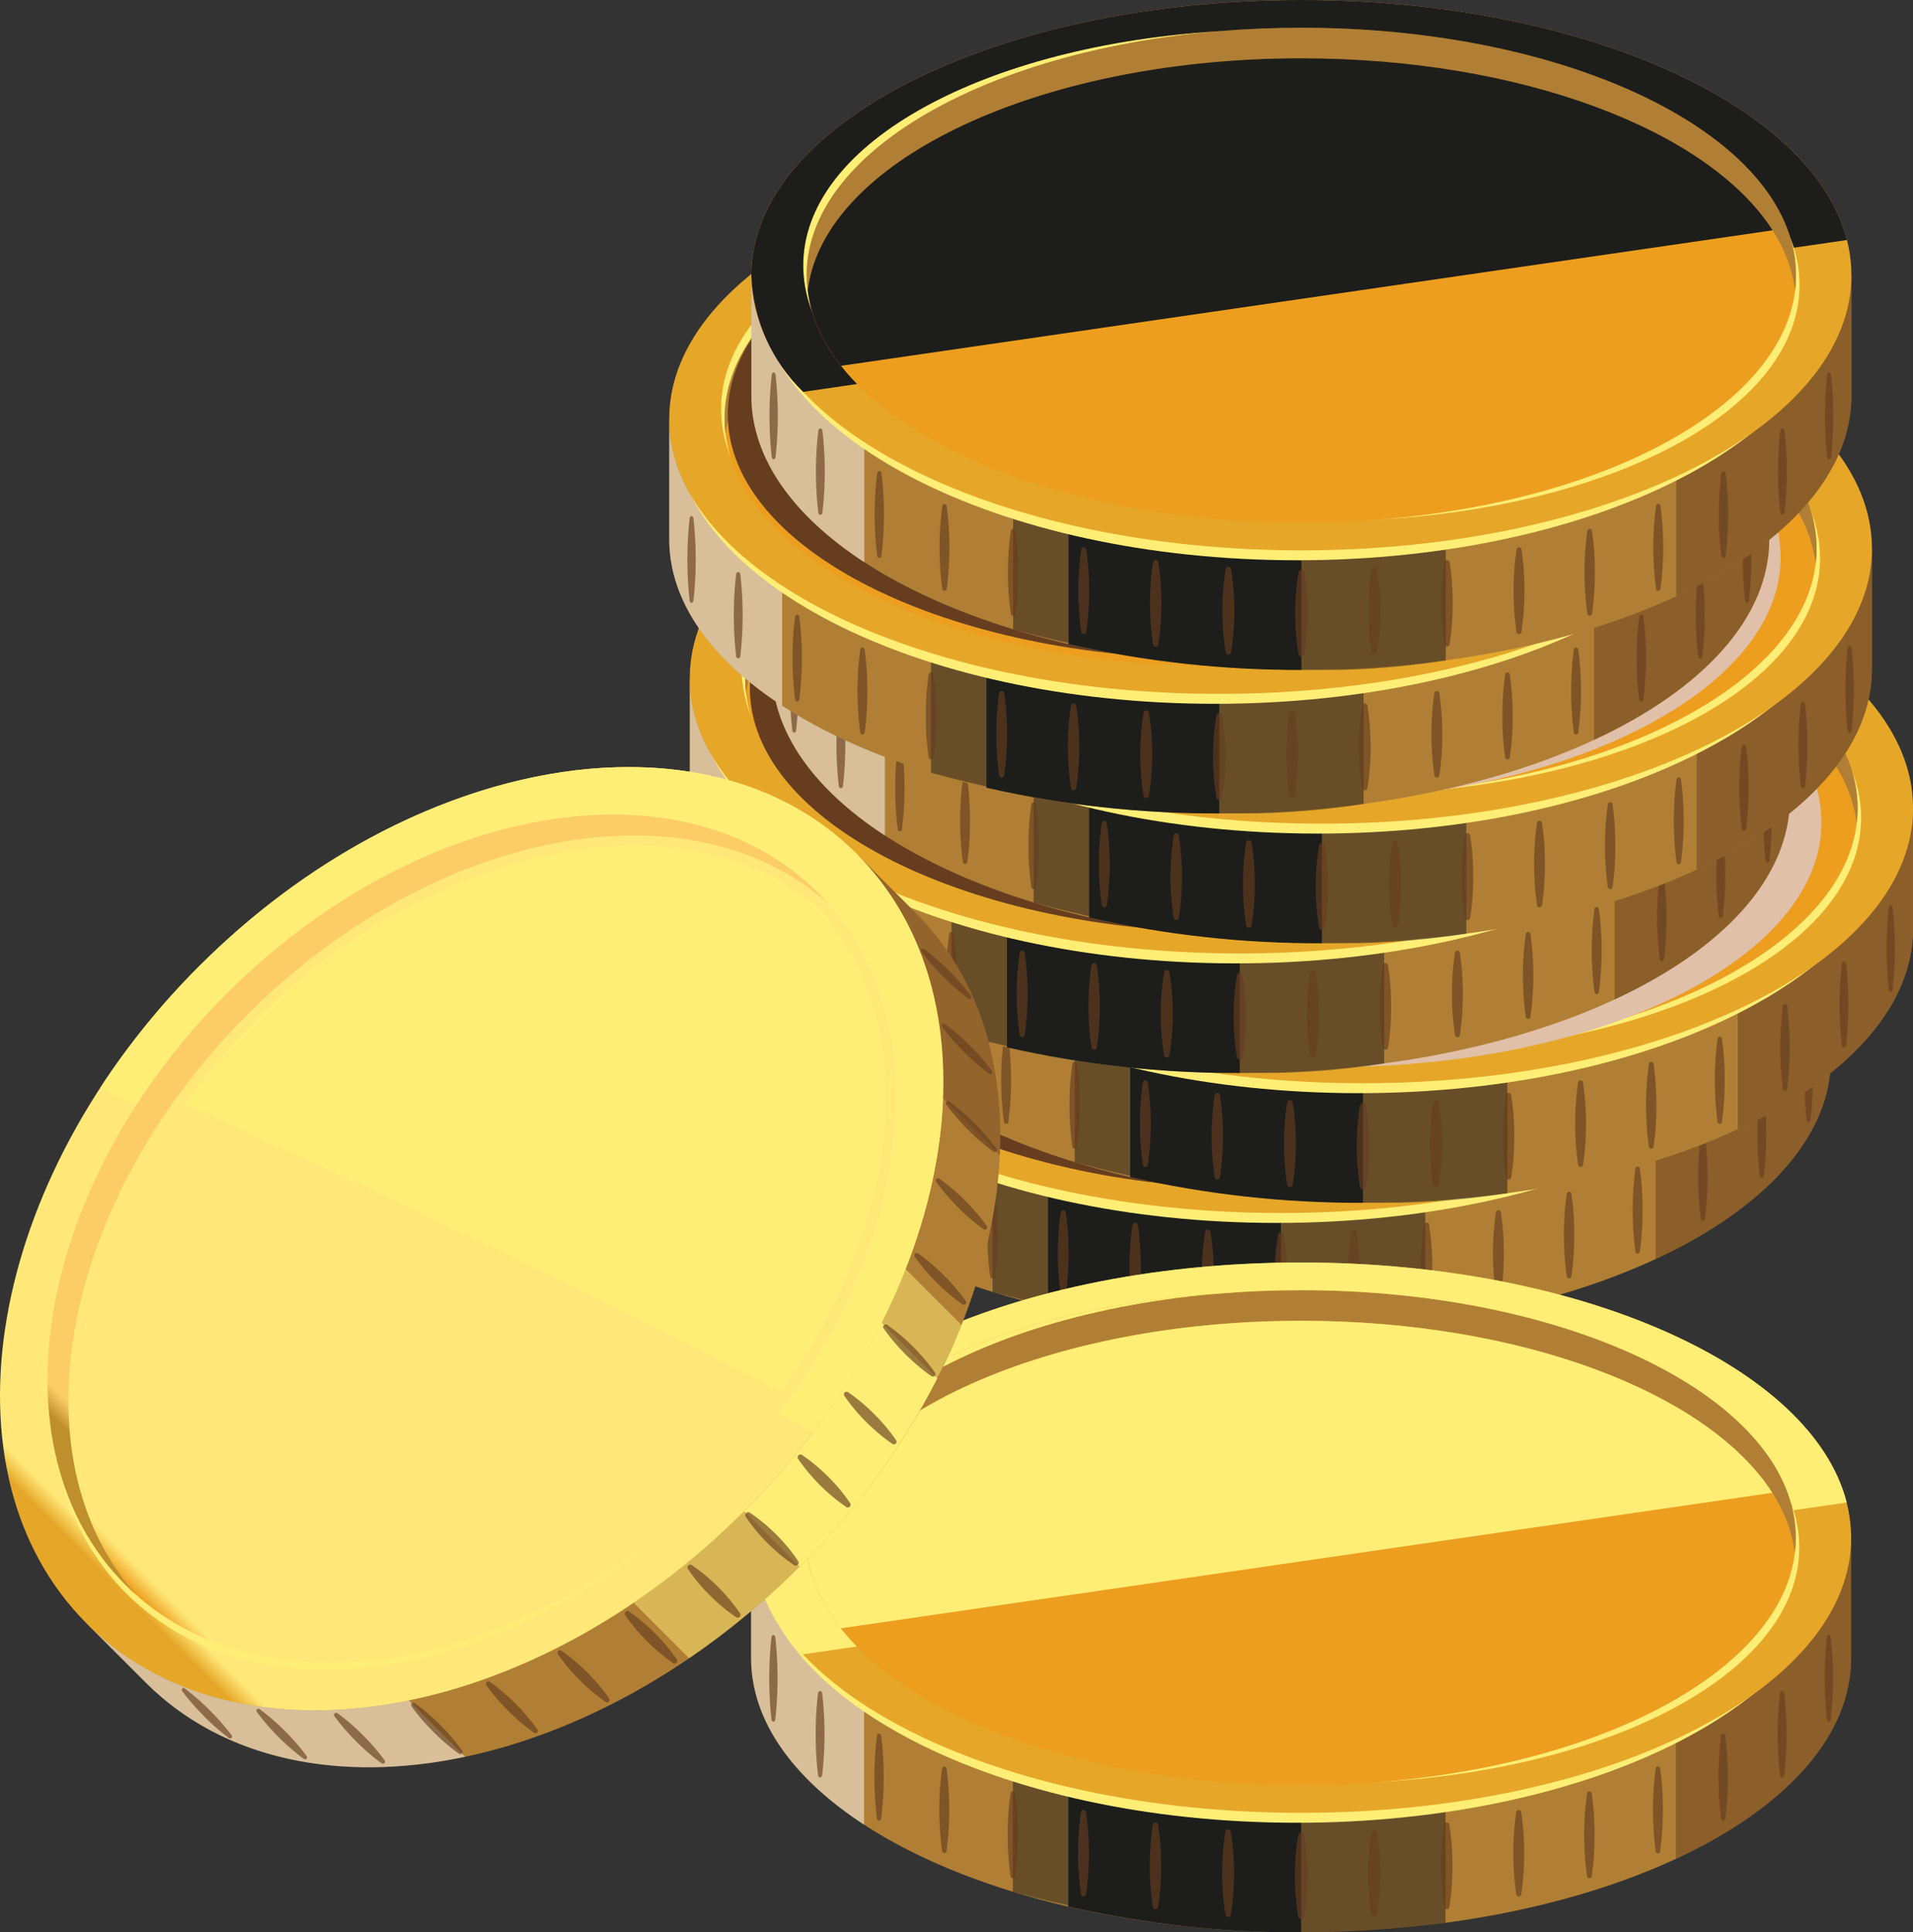 <svg xmlns="http://www.w3.org/2000/svg" xmlns:xlink="http://www.w3.org/1999/xlink" width="140.771" height="142.205" viewBox="0 0 140.771 142.205"><rect x="0" y="0" width="140.771" height="142.205" fill="#333333" stroke="none"/><defs><clipPath id="a"><rect width="140.771" height="142.205" fill="none"/></clipPath><clipPath id="b"><path d="M35.373,45.434v8.815c0,11.141,18.121,20.173,40.475,20.173s40.475-9.032,40.475-20.173l0-8.815Z" transform="translate(-35.373 -45.434)" fill="none"/></clipPath><linearGradient id="c" x1="-0.664" y1="2.523" x2="-0.646" y2="2.523" gradientUnits="objectBoundingBox"><stop offset="0" stop-color="#b38746"/><stop offset="0.389" stop-color="#d9973b"/><stop offset="0.75" stop-color="#ad6c10"/><stop offset="0.858" stop-color="#d3953d"/><stop offset="1" stop-color="#b07f35"/></linearGradient><clipPath id="d"><rect width="140.772" height="142.205" fill="none"/></clipPath><clipPath id="e"><rect width="31.839" height="11.796" fill="none"/></clipPath><clipPath id="f"><path d="M63.978,59.573c1.727.113,3.489.17,5.277.17a79,79,0,0,0,10.626-.705v8.8a60.348,60.348,0,0,1-10.626.7,84.53,84.53,0,0,1-21.213-2.989V56.742a69.848,69.848,0,0,0,15.936,2.831" transform="translate(-48.042 -56.742)" fill="none" clip-rule="evenodd"/></clipPath><linearGradient id="g" x1="-2.294" y1="4.742" x2="-2.246" y2="4.742" gradientUnits="objectBoundingBox"><stop offset="0" stop-color="#ffee76"/><stop offset="1" stop-color="#1d1d1b"/></linearGradient><clipPath id="h"><rect width="12.893" height="23.465" fill="none"/></clipPath><clipPath id="i"><path d="M80.136,60.158c7.856-3.659,12.8-8.865,12.893-14.649l0,8.7c0,5.829-4.961,11.082-12.894,14.764Z" transform="translate(-80.136 -45.509)" fill="none" clip-rule="evenodd"/></clipPath><linearGradient id="j" x1="-9.449" y1="3.112" x2="-9.331" y2="3.112" gradientUnits="objectBoundingBox"><stop offset="0" stop-color="#fff"/><stop offset="1" stop-color="#663d1f"/></linearGradient><clipPath id="k"><rect width="8.311" height="21.064" fill="none"/></clipPath><clipPath id="l"><path d="M43.683,57.672V66.5c-5.213-3.395-8.31-7.641-8.31-12.248V45.433c.024,4.6,3.118,8.844,8.31,12.239" transform="translate(-35.373 -45.433)" fill="none" clip-rule="evenodd"/></clipPath><linearGradient id="m" x1="-6.471" y1="3.472" x2="-6.289" y2="3.472" gradientUnits="objectBoundingBox"><stop offset="0" stop-color="#663d1f"/><stop offset="1" stop-color="#fff"/></linearGradient><clipPath id="n"><rect width="17.13" height="10.693" fill="none"/></clipPath><clipPath id="o"><path d="M62.581,59.2c1.727.113,3.489.17,5.277.17v8.8a75.894,75.894,0,0,1-17.13-1.891v-8.8A73.108,73.108,0,0,0,62.581,59.2" transform="translate(-50.728 -57.468)" fill="none" clip-rule="evenodd"/></clipPath><linearGradient id="p" x1="-4.502" y1="5.128" x2="-4.414" y2="5.128" xlink:href="#g"/><clipPath id="q"><rect width="78.278" height="20.897" fill="none"/></clipPath><clipPath id="r"><path d="M35.373,52.328c0,11.182,18.121,20.249,40.475,20.249s40.475-9.067,40.475-20.249S98.2,32.077,75.848,32.077,35.373,41.143,35.373,52.328" transform="translate(-35.373 -32.077)" fill="none"/></clipPath><linearGradient id="s" x1="-0.664" y1="2.307" x2="-0.646" y2="2.307" gradientUnits="objectBoundingBox"><stop offset="0" stop-color="#ffe878"/><stop offset="1" stop-color="#e6a729"/></linearGradient><clipPath id="u"><path d="M38.055,51.63c0,10.057,16.3,18.209,36.4,18.209s36.4-8.152,36.4-18.209-16.3-18.211-36.4-18.211-36.4,8.152-36.4,18.211" transform="translate(-38.055 -33.419)" fill="none"/></clipPath><linearGradient id="v" x1="-0.795" y1="2.51" x2="-0.774" y2="2.51" gradientUnits="objectBoundingBox"><stop offset="0" stop-color="#f0cc62"/><stop offset="1" stop-color="#ed9e1f"/></linearGradient><clipPath id="x"><rect width="71.972" height="36.01" fill="none"/></clipPath><clipPath id="y"><path d="M37.776,51.9c0,9.943,16.111,18,35.985,18s35.987-8.061,35.987-18S93.636,33.89,73.761,33.89,37.776,41.951,37.776,51.9" transform="translate(-37.776 -33.89)" fill="none" clip-rule="evenodd"/></clipPath><linearGradient id="z" x1="-0.798" y1="2.518" x2="-0.777" y2="2.518" gradientUnits="objectBoundingBox"><stop offset="0" stop-color="#e0c0a8"/><stop offset="1" stop-color="#663d1f"/></linearGradient><clipPath id="aa"><path d="M38.055,51.63a9.211,9.211,0,0,0,.068,1.124c1.16-9.534,16.982-17.087,36.329-17.087s35.167,7.553,36.329,17.087a9.21,9.21,0,0,0,.068-1.124c0-10.057-16.3-18.211-36.4-18.211s-36.4,8.154-36.4,18.211" transform="translate(-38.055 -33.419)" fill="none"/></clipPath><linearGradient id="ab" x1="-0.795" y1="4.727" x2="-0.774" y2="4.727" xlink:href="#c"/><clipPath id="ac"><path d="M39.348,39.151v8.815c0,11.143,18.121,20.175,40.475,20.175S120.3,59.109,120.3,47.966l0-8.815Z" transform="translate(-39.348 -39.151)" fill="none"/></clipPath><linearGradient id="ad" x1="-0.739" y1="2.852" x2="-0.72" y2="2.852" xlink:href="#c"/><clipPath id="ag"><path d="M67.953,53.291c1.727.113,3.489.17,5.277.17a79.249,79.249,0,0,0,10.626-.705v8.8a60.348,60.348,0,0,1-10.626.7,84.53,84.53,0,0,1-21.213-2.989V50.46a69.849,69.849,0,0,0,15.936,2.831" transform="translate(-52.017 -50.46)" fill="none" clip-rule="evenodd"/></clipPath><linearGradient id="ah" x1="-2.484" y1="5.552" x2="-2.436" y2="5.552" xlink:href="#g"/><clipPath id="ai"><rect width="12.893" height="23.466" fill="none"/></clipPath><clipPath id="aj"><path d="M84.111,53.876C91.967,50.215,96.908,45.01,97,39.227l0,8.7c0,5.829-4.961,11.082-12.894,14.764Z" transform="translate(-84.111 -39.227)" fill="none" clip-rule="evenodd"/></clipPath><linearGradient id="ak" x1="-9.918" y1="3.519" x2="-9.8" y2="3.519" xlink:href="#j"/><clipPath id="am"><path d="M47.658,51.39v8.826c-5.213-3.4-8.31-7.641-8.31-12.248V39.151c.024,4.6,3.118,8.844,8.31,12.239" transform="translate(-39.348 -39.151)" fill="none" clip-rule="evenodd"/></clipPath><linearGradient id="an" x1="-7.199" y1="3.925" x2="-7.016" y2="3.925" xlink:href="#m"/><clipPath id="ap"><path d="M66.556,52.913c1.727.113,3.489.17,5.277.17v8.8A75.894,75.894,0,0,1,54.7,59.987v-8.8a73.278,73.278,0,0,0,11.853,1.727" transform="translate(-54.703 -51.186)" fill="none" clip-rule="evenodd"/></clipPath><linearGradient id="aq" x1="-4.855" y1="6.021" x2="-4.766" y2="6.021" xlink:href="#g"/><clipPath id="as"><path d="M39.348,46.046c0,11.182,18.121,20.249,40.475,20.249S120.3,57.228,120.3,46.046,102.175,25.795,79.823,25.795,39.348,34.861,39.348,46.046" transform="translate(-39.348 -25.795)" fill="none"/></clipPath><linearGradient id="at" x1="-0.739" y1="2.543" x2="-0.72" y2="2.543" xlink:href="#s"/><clipPath id="av"><path d="M42.03,45.348c0,10.057,16.3,18.209,36.4,18.209s36.4-8.152,36.4-18.209-16.3-18.211-36.4-18.211-36.4,8.152-36.4,18.211" transform="translate(-42.03 -27.137)" fill="none"/></clipPath><linearGradient id="aw" x1="-0.878" y1="2.772" x2="-0.857" y2="2.772" gradientUnits="objectBoundingBox"><stop offset="0" stop-color="#ffe878"/><stop offset="1" stop-color="#ed9e1f"/></linearGradient><clipPath id="ax"><path d="M42.03,45.348a9.245,9.245,0,0,0,.067,1.124c1.162-9.534,16.982-17.087,36.33-17.087s35.169,7.553,36.329,17.087a9.248,9.248,0,0,0,.068-1.124c0-10.059-16.3-18.211-36.4-18.211s-36.4,8.152-36.4,18.211" transform="translate(-42.03 -27.137)" fill="none"/></clipPath><linearGradient id="ay" x1="-0.878" y1="5.221" x2="-0.857" y2="5.221" xlink:href="#c"/><clipPath id="bb"><path d="M40.82,45.971c0,9.943,16.111,18,35.987,18s35.987-8.061,35.987-18S96.68,27.966,76.807,27.966,40.82,36.027,40.82,45.971" transform="translate(-40.82 -27.966)" fill="none" clip-rule="evenodd"/></clipPath><linearGradient id="bc" x1="-0.862" y1="2.768" x2="-0.841" y2="2.768" gradientUnits="objectBoundingBox"><stop offset="0" stop-color="#663d1f"/><stop offset="1" stop-color="#e0c0a8"/></linearGradient><clipPath id="bd"><path d="M33.385,32.869v8.815c0,11.143,18.121,20.175,40.476,20.175s40.475-9.032,40.475-20.175l0-8.815Z" transform="translate(-33.385 -32.869)" fill="none"/></clipPath><linearGradient id="be" x1="-0.627" y1="3.182" x2="-0.608" y2="3.182" xlink:href="#c"/><clipPath id="bh"><path d="M61.991,47.009q2.591.166,5.276.17a79.231,79.231,0,0,0,10.626-.705v8.8a60.335,60.335,0,0,1-10.626.7,84.528,84.528,0,0,1-21.212-2.989V44.178a69.834,69.834,0,0,0,15.936,2.831" transform="translate(-46.055 -44.178)" fill="none" clip-rule="evenodd"/></clipPath><linearGradient id="bi" x1="-2.199" y1="6.361" x2="-2.152" y2="6.361" xlink:href="#g"/><clipPath id="bk"><path d="M78.149,47.594C86,43.933,90.944,38.727,91.04,32.945l0,8.7c0,5.829-4.961,11.08-12.893,14.764Z" transform="translate(-78.149 -32.945)" fill="none" clip-rule="evenodd"/></clipPath><linearGradient id="bl" x1="-9.216" y1="3.926" x2="-9.098" y2="3.926" xlink:href="#j"/><clipPath id="bn"><path d="M41.7,45.108v8.826c-5.213-3.4-8.31-7.643-8.31-12.248V32.869c.024,4.6,3.118,8.844,8.31,12.239" transform="translate(-33.386 -32.869)" fill="none" clip-rule="evenodd"/></clipPath><linearGradient id="bo" x1="-6.108" y1="4.379" x2="-5.925" y2="4.379" xlink:href="#m"/><clipPath id="bq"><path d="M60.594,46.632q2.591.166,5.276.17v8.8a75.913,75.913,0,0,1-17.13-1.891V44.9a73.15,73.15,0,0,0,11.854,1.729" transform="translate(-48.74 -44.903)" fill="none" clip-rule="evenodd"/></clipPath><linearGradient id="br" x1="-4.326" y1="6.914" x2="-4.237" y2="6.914" xlink:href="#g"/><clipPath id="bt"><path d="M33.385,39.762c0,11.184,18.121,20.251,40.476,20.251s40.475-9.067,40.475-20.251S96.213,19.513,73.861,19.513,33.385,28.579,33.385,39.762" transform="translate(-33.385 -19.513)" fill="none"/></clipPath><linearGradient id="bu" x1="-0.627" y1="2.779" x2="-0.608" y2="2.779" xlink:href="#s"/><clipPath id="bw"><path d="M36.068,39.064c0,10.059,16.3,18.211,36.4,18.211s36.4-8.152,36.4-18.211-16.3-18.209-36.4-18.209-36.4,8.152-36.4,18.209" transform="translate(-36.068 -20.855)" fill="none"/></clipPath><linearGradient id="bx" x1="-0.753" y1="3.034" x2="-0.732" y2="3.034" xlink:href="#v"/><clipPath id="by"><path d="M36.068,39.064a9.253,9.253,0,0,0,.067,1.125C37.3,30.655,53.116,23.1,72.465,23.1s35.167,7.553,36.327,17.087a9.254,9.254,0,0,0,.068-1.125c0-10.057-16.3-18.209-36.4-18.209s-36.4,8.152-36.4,18.209" transform="translate(-36.068 -20.855)" fill="none"/></clipPath><linearGradient id="bz" x1="-0.753" y1="5.715" x2="-0.732" y2="5.715" xlink:href="#c"/><clipPath id="cc"><path d="M36.295,39.47c0,9.945,16.111,18.005,35.985,18.005s35.987-8.061,35.987-18.005-16.111-18-35.987-18-35.985,8.061-35.985,18" transform="translate(-36.295 -21.466)" fill="none" clip-rule="evenodd"/></clipPath><linearGradient id="cd" x1="-0.767" y1="3.043" x2="-0.746" y2="3.043" xlink:href="#z"/><clipPath id="ce"><path d="M37.361,26.587V35.4c0,11.143,18.119,20.175,40.473,20.175s40.475-9.032,40.475-20.175l0-8.815Z" transform="translate(-37.361 -26.587)" fill="none"/></clipPath><linearGradient id="cf" x1="-0.702" y1="3.511" x2="-0.683" y2="3.511" xlink:href="#c"/><clipPath id="ci"><path d="M65.966,40.725q2.591.169,5.276.172a79.231,79.231,0,0,0,10.626-.705v8.8a60.336,60.336,0,0,1-10.626.7A84.6,84.6,0,0,1,50.03,46.7V37.9a69.753,69.753,0,0,0,15.936,2.829" transform="translate(-50.03 -37.896)" fill="none" clip-rule="evenodd"/></clipPath><linearGradient id="cj" x1="-2.389" y1="7.171" x2="-2.341" y2="7.171" xlink:href="#g"/><clipPath id="cl"><path d="M82.124,41.312c7.854-3.661,12.8-8.867,12.891-14.65l0,8.7c0,5.831-4.961,11.082-12.893,14.766Z" transform="translate(-82.124 -26.662)" fill="none" clip-rule="evenodd"/></clipPath><linearGradient id="cm" x1="-9.684" y1="4.333" x2="-9.567" y2="4.333" xlink:href="#j"/><clipPath id="co"><path d="M45.671,38.826v8.826c-5.213-3.4-8.31-7.643-8.31-12.249V26.587c.024,4.6,3.118,8.842,8.31,12.239" transform="translate(-37.361 -26.587)" fill="none" clip-rule="evenodd"/></clipPath><linearGradient id="cp" x1="-6.835" y1="4.832" x2="-6.652" y2="4.832" xlink:href="#m"/><clipPath id="cr"><path d="M64.569,40.348q2.591.169,5.276.172v8.8a75.914,75.914,0,0,1-17.13-1.891v-8.8a72.985,72.985,0,0,0,11.854,1.727" transform="translate(-52.715 -38.621)" fill="none" clip-rule="evenodd"/></clipPath><linearGradient id="cs" x1="-4.679" y1="7.807" x2="-4.59" y2="7.807" xlink:href="#g"/><clipPath id="cu"><path d="M37.361,33.48c0,11.184,18.119,20.251,40.473,20.251s40.475-9.067,40.475-20.251S100.188,13.231,77.834,13.231,37.361,22.3,37.361,33.48" transform="translate(-37.361 -13.231)" fill="none"/></clipPath><linearGradient id="cv" x1="-0.702" y1="3.015" x2="-0.683" y2="3.015" xlink:href="#s"/><clipPath id="cx"><path d="M40.042,32.783c0,10.057,16.3,18.211,36.4,18.211s36.4-8.154,36.4-18.211-16.3-18.211-36.4-18.211-36.4,8.154-36.4,18.211" transform="translate(-40.042 -14.572)" fill="none"/></clipPath><linearGradient id="cy" x1="-0.836" y1="3.296" x2="-0.815" y2="3.296" xlink:href="#aw"/><clipPath id="db"><path d="M38.845,33.135c0,9.943,16.113,18,35.987,18s35.987-8.061,35.987-18S94.707,15.13,74.832,15.13,38.845,23.191,38.845,33.135" transform="translate(-38.845 -15.13)" fill="none" clip-rule="evenodd"/></clipPath><linearGradient id="dc" x1="-0.821" y1="3.31" x2="-0.799" y2="3.31" xlink:href="#bc"/><clipPath id="dd"><path d="M40.042,32.783a9.253,9.253,0,0,0,.068,1.125c1.16-9.536,16.982-17.087,36.329-17.087s35.17,7.552,36.33,17.087a9.254,9.254,0,0,0,.068-1.125c0-10.057-16.3-18.211-36.4-18.211s-36.4,8.154-36.4,18.211" transform="translate(-40.042 -14.572)" fill="none"/></clipPath><linearGradient id="de" x1="-0.836" y1="6.209" x2="-0.815" y2="6.209" xlink:href="#c"/><clipPath id="df"><path d="M32.392,20.305V29.12c0,11.143,18.121,20.175,40.475,20.175S113.34,40.263,113.34,29.12l0-8.815Z" transform="translate(-32.392 -20.305)" fill="none"/></clipPath><linearGradient id="dg" x1="-0.608" y1="3.84" x2="-0.59" y2="3.84" xlink:href="#c"/><clipPath id="dj"><path d="M61,34.443q2.591.169,5.277.17a79.27,79.27,0,0,0,10.626-.7v8.8a60.359,60.359,0,0,1-10.626.7A84.533,84.533,0,0,1,45.061,40.42V31.614A69.918,69.918,0,0,0,61,34.443" transform="translate(-45.061 -31.614)" fill="none" clip-rule="evenodd"/></clipPath><linearGradient id="dk" x1="-2.152" y1="7.981" x2="-2.104" y2="7.981" xlink:href="#g"/><clipPath id="dm"><path d="M77.155,35.03c7.856-3.661,12.8-8.867,12.891-14.65l0,8.7c0,5.831-4.961,11.082-12.893,14.766Z" transform="translate(-77.155 -20.38)" fill="none" clip-rule="evenodd"/></clipPath><linearGradient id="dn" x1="-9.098" y1="4.74" x2="-8.981" y2="4.74" xlink:href="#j"/><clipPath id="dp"><path d="M40.7,32.544v8.826c-5.213-3.4-8.31-7.643-8.31-12.249V20.305c.024,4.6,3.118,8.842,8.31,12.239" transform="translate(-32.392 -20.305)" fill="none" clip-rule="evenodd"/></clipPath><linearGradient id="dq" x1="-5.926" y1="5.285" x2="-5.743" y2="5.285" xlink:href="#m"/><clipPath id="ds"><path d="M59.6,34.066q2.591.169,5.277.17v8.8a75.891,75.891,0,0,1-17.13-1.893v-8.8A72.942,72.942,0,0,0,59.6,34.066" transform="translate(-47.747 -32.339)" fill="none" clip-rule="evenodd"/></clipPath><linearGradient id="dt" x1="-4.238" y1="8.7" x2="-4.149" y2="8.7" xlink:href="#g"/><clipPath id="dv"><path d="M32.392,27.2c0,11.184,18.121,20.249,40.475,20.249S113.34,38.383,113.34,27.2,95.219,6.948,72.867,6.948,32.392,16.014,32.392,27.2" transform="translate(-32.392 -6.948)" fill="none"/></clipPath><linearGradient id="dw" x1="-0.608" y1="3.25" x2="-0.59" y2="3.25" xlink:href="#s"/><clipPath id="dy"><path d="M35.073,26.5c0,10.057,16.3,18.211,36.4,18.211s36.4-8.154,36.4-18.211S91.574,8.29,71.472,8.29s-36.4,8.154-36.4,18.211" transform="translate(-35.073 -8.29)" fill="none"/></clipPath><linearGradient id="dz" x1="-0.733" y1="3.558" x2="-0.712" y2="3.558" xlink:href="#v"/><clipPath id="ea"><path d="M35.073,26.5a9.254,9.254,0,0,0,.068,1.125C36.3,18.09,52.124,10.537,71.472,10.537S106.64,18.09,107.8,27.626a9.254,9.254,0,0,0,.068-1.125c0-10.057-16.3-18.211-36.4-18.211s-36.4,8.154-36.4,18.211" transform="translate(-35.073 -8.29)" fill="none"/></clipPath><linearGradient id="eb" x1="-0.733" y1="6.703" x2="-0.712" y2="6.703" xlink:href="#c"/><clipPath id="ee"><path d="M35.225,26.223c0,9.943,16.111,18,35.987,18s35.985-8.061,35.985-18S91.085,8.218,71.212,8.218,35.225,16.279,35.225,26.223" transform="translate(-35.225 -8.218)" fill="none" clip-rule="evenodd"/></clipPath><linearGradient id="ef" x1="-0.744" y1="3.602" x2="-0.723" y2="3.602" xlink:href="#z"/><clipPath id="eg"><path d="M36.367,13.357v8.815c0,11.143,18.121,20.175,40.473,20.175s40.475-9.032,40.475-20.175l0-8.815Z" transform="translate(-36.367 -13.357)" fill="none"/></clipPath><linearGradient id="eh" x1="-0.683" y1="4.205" x2="-0.664" y2="4.205" xlink:href="#c"/><clipPath id="ek"><path d="M64.972,27.5q2.591.169,5.277.17a79.27,79.27,0,0,0,10.626-.7v8.8a60.36,60.36,0,0,1-10.626.7,84.533,84.533,0,0,1-21.213-2.991V24.666A69.836,69.836,0,0,0,64.972,27.5" transform="translate(-49.036 -24.666)" fill="none" clip-rule="evenodd"/></clipPath><linearGradient id="el" x1="-2.342" y1="8.876" x2="-2.294" y2="8.876" xlink:href="#g"/><clipPath id="en"><path d="M81.13,28.082c7.856-3.661,12.8-8.867,12.891-14.65l0,8.7c0,5.831-4.961,11.082-12.893,14.766Z" transform="translate(-81.13 -13.432)" fill="none" clip-rule="evenodd"/></clipPath><linearGradient id="eo" x1="-9.567" y1="5.19" x2="-9.449" y2="5.19" xlink:href="#j"/><clipPath id="eq"><path d="M44.677,25.6v8.826c-5.213-3.4-8.31-7.643-8.31-12.249V13.357c.024,4.6,3.118,8.842,8.31,12.239" transform="translate(-36.367 -13.357)" fill="none" clip-rule="evenodd"/></clipPath><linearGradient id="er" x1="-6.653" y1="5.787" x2="-6.47" y2="5.787" xlink:href="#m"/><clipPath id="et"><path d="M63.575,27.118q2.591.169,5.277.17v8.8a75.8,75.8,0,0,1-17.13-1.893v-8.8a72.942,72.942,0,0,0,11.853,1.727" transform="translate(-51.722 -25.391)" fill="none" clip-rule="evenodd"/></clipPath><linearGradient id="eu" x1="-4.591" y1="9.688" x2="-4.502" y2="9.688" xlink:href="#g"/><clipPath id="ew"><path d="M76.84,0C54.488,0,36.367,9.067,36.367,20.25S54.488,40.5,76.84,40.5s40.475-9.067,40.475-20.251S99.2,0,76.84,0Z" transform="translate(-36.367 -0.001)" fill="none"/></clipPath><linearGradient id="ex" x1="-0.683" y1="3.511" x2="-0.664" y2="3.511" xlink:href="#s"/><clipPath id="ez"><path d="M39.048,19.553c0,10.057,16.3,18.211,36.4,18.211s36.4-8.154,36.4-18.211-16.3-18.211-36.4-18.211-36.4,8.154-36.4,18.211" transform="translate(-39.048 -1.342)" fill="none"/></clipPath><linearGradient id="fa" x1="-0.816" y1="3.848" x2="-0.795" y2="3.848" xlink:href="#v"/><clipPath id="fb"><path d="M39.048,19.553a9.571,9.571,0,0,0,.068,1.125C40.278,11.142,56.1,3.591,75.445,3.591s35.169,7.552,36.33,17.087a9.257,9.257,0,0,0,.067-1.125c0-10.057-16.3-18.211-36.4-18.211s-36.4,8.154-36.4,18.211" transform="translate(-39.048 -1.342)" fill="none"/></clipPath><linearGradient id="fc" x1="-0.816" y1="7.249" x2="-0.795" y2="7.249" xlink:href="#c"/><clipPath id="fe"><rect width="71.004" height="22.634" fill="none"/></clipPath><clipPath id="ff"><path d="M75.423,2.821c-18.62,0-33.972,7-36.137,16.018a9.463,9.463,0,0,0-.193,1.067,9.769,9.769,0,0,0,.345,1.631,12.005,12.005,0,0,0,2.107,3.916l.321-.046,45.148-6.569L110.1,15.481c-4.692-7.343-18.443-12.66-34.674-12.66" transform="translate(-39.093 -2.821)" fill="none" clip-rule="evenodd"/></clipPath><linearGradient id="fg" x1="-0.837" y1="6.094" x2="-0.816" y2="6.094" xlink:href="#g"/><clipPath id="fh"><rect width="80.621" height="28.839" fill="none"/></clipPath><clipPath id="fi"><path d="M40.188,19.292c.233-8.886,13.431-15.935,30.606-17q2.951-.249,6.048-.251c18.229,0,33.329,6.7,35.982,15.456q.144.365.257.734l3.907-.569C114.447,7.7,97.442,0,76.842,0,54.488,0,36.367,9.067,36.367,20.251v.056a12.6,12.6,0,0,0,3.81,8.532l3.968-.578a16.523,16.523,0,0,1-1.181-1.339,12.005,12.005,0,0,1-2.107-3.916,9.718,9.718,0,0,1-.639-2.7,9.043,9.043,0,0,1-.03-1.016" transform="translate(-36.367)" fill="none" clip-rule="evenodd"/></clipPath><linearGradient id="fj" x1="-0.686" y1="4.931" x2="-0.667" y2="4.931" xlink:href="#g"/><clipPath id="fk"><path d="M36.354,74.467v8.815c0,11.143,18.121,20.175,40.475,20.175S117.3,94.425,117.3,83.282l0-8.815Z" transform="translate(-36.354 -74.467)" fill="none"/></clipPath><linearGradient id="fl" x1="-0.683" y1="1" x2="-0.664" y2="1" xlink:href="#c"/><clipPath id="fo"><path d="M64.959,88.607c1.727.113,3.489.17,5.277.17a79.251,79.251,0,0,0,10.626-.705v8.8a60.348,60.348,0,0,1-10.626.7,84.529,84.529,0,0,1-21.213-2.989V85.776a69.849,69.849,0,0,0,15.936,2.831" transform="translate(-49.023 -85.776)" fill="none" clip-rule="evenodd"/></clipPath><linearGradient id="fp" x1="-2.341" y1="1" x2="-2.293" y2="1" xlink:href="#g"/><clipPath id="fr"><path d="M81.117,89.192c7.856-3.661,12.8-8.867,12.891-14.649l0,8.7c0,5.829-4.961,11.082-12.894,14.764Z" transform="translate(-81.117 -74.543)" fill="none" clip-rule="evenodd"/></clipPath><linearGradient id="fs" x1="-9.565" y1="1.231" x2="-9.447" y2="1.231" xlink:href="#j"/><clipPath id="fu"><path d="M44.664,86.706v8.826c-5.213-3.4-8.31-7.643-8.31-12.248V74.467c.024,4.6,3.118,8.844,8.31,12.239" transform="translate(-36.354 -74.467)" fill="none" clip-rule="evenodd"/></clipPath><linearGradient id="fv" x1="-6.651" y1="1.376" x2="-6.468" y2="1.376" xlink:href="#m"/><clipPath id="fx"><path d="M63.562,88.229c1.727.113,3.489.17,5.277.17v8.8A75.894,75.894,0,0,1,51.709,95.3V86.5a73.275,73.275,0,0,0,11.853,1.727" transform="translate(-51.709 -86.502)" fill="none" clip-rule="evenodd"/></clipPath><linearGradient id="fy" x1="-4.589" y1="1" x2="-4.501" y2="1" xlink:href="#g"/><clipPath id="ga"><path d="M36.354,81.36c0,11.184,18.121,20.251,40.475,20.251S117.3,92.544,117.3,81.36,99.182,61.111,76.829,61.111,36.354,70.177,36.354,81.36" transform="translate(-36.354 -61.111)" fill="none"/></clipPath><linearGradient id="gb" x1="-0.683" y1="1.217" x2="-0.664" y2="1.217" xlink:href="#s"/><clipPath id="gd"><path d="M39.036,80.662c0,10.059,16.3,18.211,36.4,18.211s36.4-8.152,36.4-18.211-16.3-18.209-36.4-18.209-36.4,8.152-36.4,18.209" transform="translate(-39.036 -62.453)" fill="none"/></clipPath><linearGradient id="ge" x1="-0.815" y1="1.298" x2="-0.794" y2="1.298" xlink:href="#aw"/><clipPath id="gf"><path d="M39.036,80.662a9.253,9.253,0,0,0,.068,1.125C40.264,72.253,56.087,64.7,75.433,64.7s35.167,7.553,36.329,17.087a9.254,9.254,0,0,0,.068-1.125c0-10.057-16.3-18.209-36.4-18.209s-36.4,8.152-36.4,18.209" transform="translate(-39.036 -62.453)" fill="none"/></clipPath><linearGradient id="gg" x1="-0.815" y1="2.444" x2="-0.794" y2="2.444" xlink:href="#c"/><clipPath id="gj"><path d="M75.41,63.931c-18.618,0-33.972,7-36.137,16.018a9.775,9.775,0,0,0-.193,1.069,9.755,9.755,0,0,0,.347,1.63,11.994,11.994,0,0,0,2.106,3.918l.322-.047L87,79.949l23.083-3.358c-4.692-7.343-18.442-12.66-34.674-12.66" transform="translate(-39.08 -63.931)" fill="none" clip-rule="evenodd"/></clipPath><linearGradient id="gk" x1="-0.837" y1="1.988" x2="-0.815" y2="1.988" gradientUnits="objectBoundingBox"><stop offset="0" stop-color="#1d1d1b"/><stop offset="1" stop-color="#ffee76"/></linearGradient><clipPath id="gm"><path d="M40.175,80.4c.233-8.886,13.431-15.935,30.606-17,1.967-.164,3.988-.251,6.048-.251,18.229,0,33.329,6.706,35.983,15.456.094.243.181.488.255.736l3.907-.569c-2.541-9.961-19.546-17.662-40.146-17.662-22.354,0-40.475,9.066-40.475,20.249v.056a12.6,12.6,0,0,0,3.81,8.532l3.97-.578a16.494,16.494,0,0,1-1.183-1.338,11.994,11.994,0,0,1-2.106-3.918,9.667,9.667,0,0,1-.64-2.7,9.044,9.044,0,0,1-.03-1.016" transform="translate(-36.354 -61.111)" fill="none" clip-rule="evenodd"/></clipPath><linearGradient id="gn" x1="-0.686" y1="1.709" x2="-0.667" y2="1.709" xlink:href="#gk"/><clipPath id="go"><path d="M4.2,97.979l4.344,4.344c10.927,10.927,32.465,7.1,48.11-8.541s19.466-37.183,8.54-48.11l-4.344-4.342Z" transform="translate(-4.199 -41.329)" fill="none"/></clipPath><linearGradient id="gp" x1="0.084" y1="0.928" x2="0.099" y2="0.928" xlink:href="#c"/><clipPath id="gq"><path d="M14.655,51.783C-.99,67.427-4.692,89.088,6.384,100.163s32.736,7.374,48.38-8.271,19.346-37.3,8.269-48.379C58.722,39.2,52.808,37.128,46.267,37.13c-10.261,0-22.06,5.1-31.612,14.653" transform="translate(0 -37.13)" fill="none"/></clipPath><linearGradient id="gr" x1="0.179" y1="0.951" x2="0.193" y2="0.951" gradientUnits="objectBoundingBox"><stop offset="0" stop-color="#e6a729"/><stop offset="1" stop-color="#ffe878"/></linearGradient><clipPath id="gt"><rect width="62.064" height="48.913" fill="none"/></clipPath><clipPath id="gu"><path d="M60.518,43.513c-11.077-11.076-32.738-7.374-48.38,8.271a55.573,55.573,0,0,0-7.3,8.981q1.352.6,2.7,1.195A49.9,49.9,0,0,1,14.157,53.8c14.068-14.068,33.548-17.4,43.508-7.438.257.258.506.521.746.792C66.35,56.1,64.6,71.727,54.759,84.685q1.3.675,2.591,1.358c11.216-14.829,12.917-32.78,3.168-42.53" transform="translate(-4.837 -37.129)" fill="none" clip-rule="evenodd"/></clipPath><linearGradient id="gv" x1="0.024" y1="1.257" x2="0.042" y2="1.257" xlink:href="#gk"/><clipPath id="gw"><path d="M15.477,52.607C1.409,66.675-1.92,86.154,8.041,96.113s29.438,6.632,43.506-7.436,17.4-33.548,7.438-43.508c-3.878-3.877-9.2-5.741-15.079-5.741-9.227,0-19.837,4.587-28.429,13.178" transform="translate(-2.3 -39.429)" fill="none"/></clipPath><linearGradient id="gx" x1="0.143" y1="1.004" x2="0.159" y2="1.004" gradientUnits="objectBoundingBox"><stop offset="0" stop-color="#ed9e1f"/><stop offset="1" stop-color="#ffe878"/></linearGradient><clipPath id="gy"><path d="M15.477,52.607C1.409,66.675-1.92,86.154,8.041,96.113q.385.388.792.746C-.2,86.687,3.311,67.85,17.017,54.146s32.541-17.218,42.714-8.184c-.24-.271-.488-.535-.746-.792-3.877-3.877-9.2-5.741-15.079-5.741-9.227,0-19.837,4.587-28.429,13.178" transform="translate(-2.3 -39.429)" fill="none"/></clipPath><linearGradient id="gz" x1="0.15" y1="1.136" x2="0.168" y2="1.136" gradientUnits="objectBoundingBox"><stop offset="0" stop-color="#bf8f2e"/><stop offset="1" stop-color="#fccd67"/></linearGradient><clipPath id="hb"><rect width="51.584" height="40.191" fill="none"/></clipPath><clipPath id="hc"><path d="M34.545,41.881A44.893,44.893,0,0,0,14.09,53.892a49.778,49.778,0,0,0-5.152,6.042q10.636,4.757,21.21,9.835,11.4,5.476,22.711,11.357a42.069,42.069,0,0,0,6.715-14.215c1.536-6.194,1.425-13.122-1.986-18.7a17.716,17.716,0,0,0-1.841-2.5q-.376-.331-.771-.642l-.071-.055a17.419,17.419,0,0,0-1.656-1.145c-5.583-3.41-12.511-3.521-18.7-1.986" transform="translate(-8.938 -40.934)" fill="none" clip-rule="evenodd"/></clipPath><linearGradient id="hd" x1="-0.104" y1="1.417" x2="-0.08" y2="1.417" xlink:href="#gk"/><clipPath id="he"><rect width="24.121" height="28.638" fill="none"/></clipPath><clipPath id="hf"><path d="M38.805,79.248a55.7,55.7,0,0,1-8.135,6.738l4.082,4.082a56.428,56.428,0,0,0,8.126-6.747A53.339,53.339,0,0,0,54.792,65.545l-4.113-4.114A52.711,52.711,0,0,1,38.805,79.248" transform="translate(-30.67 -61.431)" fill="none" clip-rule="evenodd"/></clipPath><linearGradient id="hg" x1="-1.073" y1="1.425" x2="-1.032" y2="1.425" xlink:href="#gk"/><clipPath id="hh"><rect width="27.677" height="10.405" fill="none"/></clipPath><clipPath id="hi"><path d="M27.842,84.188C18.718,86.058,10.1,84.362,4.31,78.7l4.175,4.176c5.716,5.716,14.338,7.4,23.5,5.457Z" transform="translate(-4.31 -78.7)" fill="none" clip-rule="evenodd"/></clipPath><linearGradient id="hj" x1="-0.235" y1="1.101" x2="-0.18" y2="1.101" xlink:href="#m"/><clipPath id="hk"><rect width="10.572" height="22.171" fill="none"/></clipPath><clipPath id="hl"><path d="M52,63.5c.318-6.98-1.678-13.312-6.2-17.829l-4.342-4.344c4.579,4.579,6.632,10.968,6.36,17.993Z" transform="translate(-41.461 -41.328)" fill="none" clip-rule="evenodd"/></clipPath><linearGradient id="hm" x1="-2.431" y1="3.423" x2="-2.366" y2="3.423" xlink:href="#j"/><clipPath id="hn"><rect width="14.207" height="17.94" fill="none"/></clipPath><clipPath id="ho"><path d="M46.13,64.029a52.137,52.137,0,0,1-5.006,8.017,56.455,56.455,0,0,1-5.1,5.85l4.073,4.073A54.731,54.731,0,0,0,50.227,68.128Z" transform="translate(-36.021 -64.029)" fill="none" clip-rule="evenodd"/></clipPath><linearGradient id="hp" x1="-2.222" y1="2.079" x2="-2.155" y2="2.079" xlink:href="#gk"/><clipPath id="hq"><rect width="59.988" height="59.988" fill="none"/></clipPath></defs><g clip-path="url(#a)"><g transform="translate(53.779 69.075)"><g clip-path="url(#b)"><rect width="80.949" height="28.988" transform="translate(0 -0.001)" fill="url(#c)"/></g></g><g transform="translate(0 -0.001)"><g clip-path="url(#d)"><g transform="translate(73.041 86.268)" opacity="0.5" style="mix-blend-mode:screen;isolation:isolate"><g clip-path="url(#e)"><g transform="translate(0 0)"><g clip-path="url(#f)"><rect width="31.839" height="11.796" transform="translate(0 -0.001)" fill="url(#g)"/></g></g></g></g><g transform="translate(121.835 69.189)" opacity="0.5" style="mix-blend-mode:multiply;isolation:isolate"><g clip-path="url(#h)"><g transform="translate(-0.001 0.001)"><g clip-path="url(#i)"><rect width="12.894" height="23.465" transform="translate(0 -0.001)" fill="url(#j)"/></g></g></g></g><g transform="translate(53.779 69.074)" opacity="0.5" style="mix-blend-mode:multiply;isolation:isolate"><g clip-path="url(#k)"><g transform="translate(0 0)"><g clip-path="url(#l)"><rect width="8.31" height="21.064" transform="translate(0 -0.001)" fill="url(#m)"/></g></g></g></g><g transform="translate(77.124 87.371)" style="mix-blend-mode:screen;isolation:isolate"><g clip-path="url(#n)"><g transform="translate(0 0.001)"><g clip-path="url(#o)"><rect width="17.13" height="10.693" transform="translate(0 -0.001)" fill="url(#p)"/></g></g></g></g><g transform="translate(55.114 76.185)" opacity="0.65"><g clip-path="url(#q)"><path d="M81.2,67.634a18.251,18.251,0,0,1-.236,3.022.2.2,0,0,1-.2.167.2.2,0,0,1-.2-.167,19.387,19.387,0,0,1,0-6.046.2.2,0,0,1,.2-.167.2.2,0,0,1,.2.167,18.256,18.256,0,0,1,.236,3.024m5.329-.54a19.006,19.006,0,0,1-.227,3.024.193.193,0,0,1-.383,0,20.3,20.3,0,0,1,0-6.048.193.193,0,0,1,.383,0,19.006,19.006,0,0,1,.227,3.024M91.8,66.17a20.01,20.01,0,0,1-.216,3.022.19.19,0,0,1-.184.167.188.188,0,0,1-.182-.167,21.129,21.129,0,0,1,0-6.046.188.188,0,0,1,.182-.167.19.19,0,0,1,.184.167A20.032,20.032,0,0,1,91.8,66.17m5.181-1.352a20.947,20.947,0,0,1-.205,3.022.185.185,0,0,1-.175.167.183.183,0,0,1-.175-.167,22.2,22.2,0,0,1,0-6.046.183.183,0,0,1,.175-.167.185.185,0,0,1,.175.167,20.954,20.954,0,0,1,.205,3.024m5.029-1.841a21.955,21.955,0,0,1-.2,3.024.166.166,0,1,1-.331,0,23.4,23.4,0,0,1,0-6.046.166.166,0,1,1,.331,0,21.949,21.949,0,0,1,.2,3.022m4.778-2.416a23.345,23.345,0,0,1-.185,3.024.175.175,0,0,1-.158.167.173.173,0,0,1-.157-.167,24.532,24.532,0,0,1,0-6.046.173.173,0,0,1,.157-.169.175.175,0,0,1,.158.169,23.3,23.3,0,0,1,.185,3.022m4.321-3.156a24.576,24.576,0,0,1-.175,3.022.15.15,0,1,1-.3,0,26,26,0,0,1,0-6.046.15.15,0,1,1,.3,0,24.62,24.62,0,0,1,.175,3.024M69.581,67.634a18.241,18.241,0,0,0,.237,3.022.2.2,0,0,0,.4,0,19.387,19.387,0,0,0,0-6.046.2.2,0,0,0-.4,0,18.247,18.247,0,0,0-.237,3.024m-5.327-.54a19.006,19.006,0,0,0,.227,3.024.193.193,0,0,0,.383,0,20.3,20.3,0,0,0,0-6.048.193.193,0,0,0-.383,0,19.006,19.006,0,0,0-.227,3.024m-5.276-.924a20.01,20.01,0,0,0,.216,3.022.184.184,0,0,0,.366,0,21.276,21.276,0,0,0,0-6.046.184.184,0,0,0-.366,0,20.031,20.031,0,0,0-.216,3.024M53.8,64.818A20.949,20.949,0,0,0,54,67.841a.175.175,0,0,0,.35,0,22.368,22.368,0,0,0,0-6.046.175.175,0,0,0-.35,0,20.955,20.955,0,0,0-.205,3.024m-5.029-1.841A22.213,22.213,0,0,0,48.963,66a.166.166,0,1,0,.333,0,23.4,23.4,0,0,0,0-6.046.166.166,0,1,0-.333,0,22.206,22.206,0,0,0-.195,3.022M43.99,60.561a23.346,23.346,0,0,0,.185,3.024.158.158,0,1,0,.315,0,24.731,24.731,0,0,0,0-6.046.158.158,0,1,0-.315,0,23.3,23.3,0,0,0-.185,3.022m-4.322-3.156a24.556,24.556,0,0,0,.176,3.022.15.15,0,1,0,.3,0,26.224,26.224,0,0,0,0-6.046.15.15,0,1,0-.3,0,24.6,24.6,0,0,0-.176,3.024M74.935,67.816a17.552,17.552,0,0,0,.246,3.022.214.214,0,0,0,.418,0,18.678,18.678,0,0,0,0-6.046.214.214,0,0,0-.418,0,17.558,17.558,0,0,0-.246,3.024M36.251,53.3a26.023,26.023,0,0,0,.166,3.024c.011.1.07.167.14.167s.129-.07.14-.167a27.673,27.673,0,0,0,0-6.048c-.011-.1-.07-.167-.14-.167s-.129.07-.14.167a26.023,26.023,0,0,0-.166,3.024m78.278,0a26.022,26.022,0,0,1-.166,3.024c-.012.1-.07.167-.14.167s-.129-.07-.141-.167a27.672,27.672,0,0,1,0-6.048c.012-.1.071-.167.141-.167s.128.07.14.167a26.022,26.022,0,0,1,.166,3.024" transform="translate(-36.251 -50.11)" fill="#663d1f" fill-rule="evenodd"/></g></g><path d="M35.593,52.737c0,11.308,17.831,20.474,39.825,20.474s39.824-9.166,39.824-20.474S97.412,32.263,75.418,32.263,35.593,41.429,35.593,52.737" transform="translate(18.521 16.788)" fill="#ffee76" fill-rule="evenodd"/></g></g><g transform="translate(53.779 48.768)"><g clip-path="url(#r)"><rect width="80.949" height="40.5" transform="translate(0 -0.001)" fill="url(#s)"/></g></g><g transform="translate(0 -0.001)"><g clip-path="url(#d)"><path d="M37.887,50.631c-.261,9.983,15.936,18.5,36.18,19.035s36.865-7.133,37.127-17.115-15.936-18.5-36.18-19.035S38.149,40.649,37.887,50.631" transform="translate(19.713 17.427)" fill="#ffee76" fill-rule="evenodd"/></g></g><g transform="translate(57.857 50.808)"><g clip-path="url(#u)"><rect width="72.794" height="36.42" transform="translate(0 -0.001)" fill="url(#v)"/></g></g><g transform="translate(0 -0.001)"><g clip-path="url(#d)"><g transform="translate(57.432 51.525)" style="mix-blend-mode:multiply;isolation:isolate"><g clip-path="url(#x)"><g transform="translate(0 0)"><g clip-path="url(#y)"><rect width="71.972" height="36.009" transform="translate(0 -0.001)" fill="url(#z)"/></g></g></g></g></g></g><g transform="translate(57.857 50.808)"><g clip-path="url(#aa)"><rect width="72.794" height="19.334" transform="translate(0 -0.001)" fill="url(#ab)"/></g></g><g transform="translate(59.822 59.523)"><g clip-path="url(#ac)"><rect width="80.949" height="28.99" transform="translate(0 -0.001)" fill="url(#ad)"/></g></g><g transform="translate(0 -0.001)"><g clip-path="url(#d)"><g transform="translate(79.084 76.717)" opacity="0.5" style="mix-blend-mode:screen;isolation:isolate"><g clip-path="url(#e)"><g transform="translate(0 0)"><g clip-path="url(#ag)"><rect width="31.839" height="11.796" transform="translate(0 -0.001)" fill="url(#ah)"/></g></g></g></g><g transform="translate(127.878 59.638)" opacity="0.5" style="mix-blend-mode:multiply;isolation:isolate"><g clip-path="url(#ai)"><g transform="translate(-0.001 0.001)"><g clip-path="url(#aj)"><rect width="12.894" height="23.465" transform="translate(0 -0.001)" fill="url(#ak)"/></g></g></g></g><g transform="translate(59.823 59.523)" opacity="0.5" style="mix-blend-mode:multiply;isolation:isolate"><g clip-path="url(#k)"><g transform="translate(0 0)"><g clip-path="url(#am)"><rect width="8.31" height="21.064" transform="translate(0 -0.001)" fill="url(#an)"/></g></g></g></g><g transform="translate(83.167 77.82)" style="mix-blend-mode:screen;isolation:isolate"><g clip-path="url(#n)"><g transform="translate(0 0.001)"><g clip-path="url(#ap)"><rect width="17.13" height="10.693" transform="translate(0 -0.001)" fill="url(#aq)"/></g></g></g></g><g transform="translate(61.157 66.634)" opacity="0.65"><g clip-path="url(#q)"><path d="M85.173,61.352a18.242,18.242,0,0,1-.237,3.022.2.2,0,0,1-.4,0,19.386,19.386,0,0,1,0-6.046.2.2,0,0,1,.4,0,18.247,18.247,0,0,1,.237,3.024m5.327-.54a18.986,18.986,0,0,1-.227,3.022.193.193,0,0,1-.383,0,20.287,20.287,0,0,1,0-6.046.193.193,0,0,1,.383,0,19.006,19.006,0,0,1,.227,3.024m5.276-.924a20.026,20.026,0,0,1-.216,3.022.184.184,0,0,1-.366,0,21.275,21.275,0,0,1,0-6.046.184.184,0,0,1,.366,0,20.032,20.032,0,0,1,.216,3.024m5.181-1.352a20.95,20.95,0,0,1-.205,3.022.175.175,0,0,1-.35,0,22.367,22.367,0,0,1,0-6.046.175.175,0,0,1,.35,0,20.956,20.956,0,0,1,.205,3.024m5.029-1.841a21.956,21.956,0,0,1-.2,3.024.166.166,0,1,1-.331,0,23.4,23.4,0,0,1,0-6.046.166.166,0,1,1,.331,0,21.932,21.932,0,0,1,.2,3.022m4.778-2.416a23.342,23.342,0,0,1-.185,3.024.175.175,0,0,1-.158.167.173.173,0,0,1-.157-.167,24.542,24.542,0,0,1,0-6.048.173.173,0,0,1,.157-.167.175.175,0,0,1,.158.167,23.342,23.342,0,0,1,.185,3.024m4.322-3.156a24.592,24.592,0,0,1-.176,3.022.15.15,0,1,1-.3,0,26.224,26.224,0,0,1,0-6.046.15.15,0,1,1,.3,0,24.6,24.6,0,0,1,.176,3.024M73.556,61.352a18.242,18.242,0,0,0,.237,3.022.2.2,0,0,0,.2.167.2.2,0,0,0,.2-.167,19.387,19.387,0,0,0,0-6.046.2.2,0,0,0-.2-.167.2.2,0,0,0-.2.167,18.247,18.247,0,0,0-.237,3.024m-5.327-.54a18.988,18.988,0,0,0,.227,3.022.193.193,0,0,0,.383,0,20.287,20.287,0,0,0,0-6.046.193.193,0,0,0-.383,0,19.008,19.008,0,0,0-.227,3.024m-5.276-.924a20.024,20.024,0,0,0,.216,3.022.184.184,0,0,0,.366,0,21.129,21.129,0,0,0,0-6.046.184.184,0,0,0-.366,0,20.03,20.03,0,0,0-.216,3.024m-5.181-1.352a20.948,20.948,0,0,0,.205,3.022.175.175,0,0,0,.35,0,22.2,22.2,0,0,0,0-6.046.175.175,0,0,0-.35,0,20.955,20.955,0,0,0-.205,3.024M52.743,56.7a21.956,21.956,0,0,0,.2,3.024.166.166,0,1,0,.331,0,23.4,23.4,0,0,0,0-6.046.166.166,0,1,0-.331,0,21.932,21.932,0,0,0-.2,3.022m-4.778-2.416A23.344,23.344,0,0,0,48.15,57.3a.175.175,0,0,0,.158.167.173.173,0,0,0,.157-.167,24.543,24.543,0,0,0,0-6.048.173.173,0,0,0-.157-.167.175.175,0,0,0-.158.167,23.344,23.344,0,0,0-.185,3.024m-4.321-3.156a24.613,24.613,0,0,0,.175,3.022.15.15,0,1,0,.3,0,26,26,0,0,0,0-6.046.15.15,0,1,0-.3,0,24.62,24.62,0,0,0-.175,3.024M78.91,61.534a17.552,17.552,0,0,0,.246,3.022.214.214,0,0,0,.418,0,18.678,18.678,0,0,0,0-6.046.214.214,0,0,0-.418,0,17.557,17.557,0,0,0-.246,3.024M40.226,47.018a26.024,26.024,0,0,0,.166,3.024c.012.1.07.166.14.166s.129-.068.141-.166a27.929,27.929,0,0,0,0-6.048c-.012-.1-.071-.167-.141-.167s-.128.07-.14.167a26.024,26.024,0,0,0-.166,3.024m78.278,0a26.022,26.022,0,0,1-.166,3.024c-.011.1-.07.166-.14.166s-.129-.068-.14-.166a27.672,27.672,0,0,1,0-6.048c.011-.1.07-.167.14-.167s.129.07.14.167a26.022,26.022,0,0,1,.166,3.024" transform="translate(-40.226 -43.828)" fill="#663d1f" fill-rule="evenodd"/></g></g><path d="M39.569,46.455c0,11.308,17.829,20.474,39.824,20.474s39.824-9.166,39.824-20.474S101.386,25.981,79.393,25.981,39.569,35.147,39.569,46.455" transform="translate(20.589 13.52)" fill="#ffee76" fill-rule="evenodd"/></g></g><g transform="translate(59.822 39.217)"><g clip-path="url(#as)"><rect width="80.949" height="40.5" transform="translate(0 -0.001)" fill="url(#at)"/></g></g><g transform="translate(0 -0.001)"><g clip-path="url(#d)"><path d="M41.862,44.349c-.262,9.983,15.936,18.5,36.18,19.035s36.865-7.133,37.127-17.114-15.938-18.5-36.18-19.035S42.124,34.367,41.862,44.349" transform="translate(21.781 14.159)" fill="#ffee76" fill-rule="evenodd"/></g></g><g transform="translate(63.9 41.258)"><g clip-path="url(#av)"><rect width="72.794" height="36.42" transform="translate(0 -0.001)" fill="url(#aw)"/></g></g><g transform="translate(63.9 41.258)"><g clip-path="url(#ax)"><rect width="72.794" height="19.334" transform="translate(0 -0.001)" fill="url(#ay)"/></g></g><g transform="translate(0 -0.001)"><g clip-path="url(#d)"><g transform="translate(62.061 42.518)" style="mix-blend-mode:multiply;isolation:isolate"><g clip-path="url(#x)"><g transform="translate(0 0.001)"><g clip-path="url(#bb)"><rect width="71.973" height="36.009" transform="translate(0 -0.001)" fill="url(#bc)"/></g></g></g></g></g></g><g transform="translate(50.757 49.972)"><g clip-path="url(#bd)"><rect width="80.951" height="28.99" transform="translate(0 -0.001)" fill="url(#be)"/></g></g><g transform="translate(0 -0.001)"><g clip-path="url(#d)"><g transform="translate(70.019 67.166)" opacity="0.5" style="mix-blend-mode:screen;isolation:isolate"><g clip-path="url(#e)"><g transform="translate(0 0.001)"><g clip-path="url(#bh)"><rect width="31.837" height="11.796" transform="translate(0 -0.001)" fill="url(#bi)"/></g></g></g></g><g transform="translate(118.813 50.087)" opacity="0.5" style="mix-blend-mode:multiply;isolation:isolate"><g clip-path="url(#h)"><g transform="translate(0 0.001)"><g clip-path="url(#bk)"><rect width="12.893" height="23.465" transform="translate(0 -0.001)" fill="url(#bl)"/></g></g></g></g><g transform="translate(50.758 49.972)" opacity="0.5" style="mix-blend-mode:multiply;isolation:isolate"><g clip-path="url(#k)"><g transform="translate(0.001 0.001)"><g clip-path="url(#bn)"><rect width="8.31" height="21.064" transform="translate(0 -0.001)" fill="url(#bo)"/></g></g></g></g><g transform="translate(74.102 68.269)" style="mix-blend-mode:screen;isolation:isolate"><g clip-path="url(#n)"><g transform="translate(0 0)"><g clip-path="url(#bq)"><rect width="17.13" height="10.694" transform="translate(0 -0.001)" fill="url(#br)"/></g></g></g></g><g transform="translate(52.092 57.083)" opacity="0.65"><g clip-path="url(#q)"><path d="M79.211,55.07a18.241,18.241,0,0,1-.237,3.022.2.2,0,0,1-.2.167.2.2,0,0,1-.2-.167,19.387,19.387,0,0,1,0-6.046.2.2,0,0,1,.2-.167.2.2,0,0,1,.2.167,18.247,18.247,0,0,1,.237,3.024m5.327-.54a19.008,19.008,0,0,1-.227,3.024.194.194,0,0,1-.383,0,20.3,20.3,0,0,1,0-6.048.193.193,0,0,1,.383,0,19.008,19.008,0,0,1,.227,3.024m5.276-.924a20.026,20.026,0,0,1-.216,3.022.184.184,0,0,1-.366,0,21.129,21.129,0,0,1,0-6.046.184.184,0,0,1,.366,0,20.033,20.033,0,0,1,.216,3.024M95,52.254a20.949,20.949,0,0,1-.205,3.022.175.175,0,0,1-.35,0,22.2,22.2,0,0,1,0-6.046.175.175,0,0,1,.35,0A20.956,20.956,0,0,1,95,52.254m5.029-1.841a21.956,21.956,0,0,1-.2,3.024.166.166,0,1,1-.331,0,23.4,23.4,0,0,1,0-6.046.166.166,0,1,1,.331,0,21.949,21.949,0,0,1,.2,3.022M104.8,48a23.345,23.345,0,0,1-.185,3.024.158.158,0,1,1-.315,0,24.544,24.544,0,0,1,0-6.048.158.158,0,1,1,.315,0A23.345,23.345,0,0,1,104.8,48m4.321-3.156a24.613,24.613,0,0,1-.175,3.022.15.15,0,1,1-.3,0,26,26,0,0,1,0-6.046.15.15,0,1,1,.3,0,24.621,24.621,0,0,1,.175,3.024M67.594,55.07a18.242,18.242,0,0,0,.237,3.022.2.2,0,0,0,.4,0,19.387,19.387,0,0,0,0-6.046.2.2,0,0,0-.4,0,18.248,18.248,0,0,0-.237,3.024m-5.327-.54a19.007,19.007,0,0,0,.227,3.024.194.194,0,0,0,.383,0,20.3,20.3,0,0,0,0-6.048.193.193,0,0,0-.383,0,19.007,19.007,0,0,0-.227,3.024m-5.276-.924a20.024,20.024,0,0,0,.216,3.022.184.184,0,0,0,.366,0,21.276,21.276,0,0,0,0-6.046.184.184,0,0,0-.366,0,20.031,20.031,0,0,0-.216,3.024M51.81,52.254a20.949,20.949,0,0,0,.205,3.022.175.175,0,0,0,.35,0,22.368,22.368,0,0,0,0-6.046.175.175,0,0,0-.35,0,20.956,20.956,0,0,0-.205,3.024m-5.029-1.841a21.957,21.957,0,0,0,.2,3.024.166.166,0,1,0,.331,0,23.4,23.4,0,0,0,0-6.046.166.166,0,1,0-.331,0,21.95,21.95,0,0,0-.2,3.022M42,48a23.345,23.345,0,0,0,.185,3.024.175.175,0,0,0,.158.167.173.173,0,0,0,.157-.167,24.544,24.544,0,0,0,0-6.048.173.173,0,0,0-.157-.167.175.175,0,0,0-.158.167A23.345,23.345,0,0,0,42,48M37.68,44.841a24.593,24.593,0,0,0,.176,3.022.15.15,0,1,0,.3,0,26,26,0,0,0,0-6.046.15.15,0,1,0-.3,0,24.6,24.6,0,0,0-.176,3.024M72.948,55.252a17.552,17.552,0,0,0,.246,3.022.214.214,0,0,0,.418,0,18.678,18.678,0,0,0,0-6.046.214.214,0,0,0-.418,0,17.557,17.557,0,0,0-.246,3.024M34.264,40.736a26.023,26.023,0,0,0,.166,3.024c.011.1.07.167.14.167s.129-.07.14-.167a27.673,27.673,0,0,0,0-6.048c-.011-.1-.07-.167-.14-.167s-.129.07-.14.167a26.024,26.024,0,0,0-.166,3.024m78.278,0a26.022,26.022,0,0,1-.166,3.024c-.012.1-.07.167-.14.167s-.129-.07-.141-.167a27.926,27.926,0,0,1,0-6.048c.012-.1.071-.167.141-.167s.128.07.14.167a26.022,26.022,0,0,1,.166,3.024" transform="translate(-34.263 -37.546)" fill="#663d1f" fill-rule="evenodd"/></g></g><path d="M33.606,40.173c0,11.308,17.831,20.474,39.824,20.474s39.825-9.166,39.825-20.474S95.425,19.7,73.43,19.7,33.606,28.865,33.606,40.173" transform="translate(17.487 10.251)" fill="#ffee76" fill-rule="evenodd"/></g></g><g transform="translate(50.757 29.666)"><g clip-path="url(#bt)"><rect width="80.951" height="40.5" transform="translate(0 -0.001)" fill="url(#bu)"/></g></g><g transform="translate(0 -0.001)"><g clip-path="url(#d)"><path d="M35.9,38.066c-.261,9.983,15.938,18.5,36.18,19.035s36.865-7.133,37.127-17.115-15.936-18.5-36.18-19.035S36.162,28.084,35.9,38.066" transform="translate(18.679 10.889)" fill="#ffee76" fill-rule="evenodd"/></g></g><g transform="translate(54.836 31.707)"><g clip-path="url(#bw)"><rect width="72.793" height="36.42" transform="translate(0 -0.001)" fill="url(#bx)"/></g></g><g transform="translate(54.836 31.707)"><g clip-path="url(#by)"><rect width="72.793" height="19.334" transform="translate(0 -0.001)" fill="url(#bz)"/></g></g><g transform="translate(0 -0.001)"><g clip-path="url(#d)"><g transform="translate(55.18 32.635)" style="mix-blend-mode:multiply;isolation:isolate"><g clip-path="url(#x)"><g transform="translate(0.001 0.001)"><g clip-path="url(#cc)"><rect width="71.972" height="36.009" transform="translate(0 -0.001)" fill="url(#cd)"/></g></g></g></g></g></g><g transform="translate(56.802 40.421)"><g clip-path="url(#ce)"><rect width="80.948" height="28.99" transform="translate(0 -0.001)" fill="url(#cf)"/></g></g><g transform="translate(0 -0.001)"><g clip-path="url(#d)"><g transform="translate(76.062 57.615)" opacity="0.5" style="mix-blend-mode:screen;isolation:isolate"><g clip-path="url(#e)"><g transform="translate(0 0.001)"><g clip-path="url(#ci)"><rect width="31.838" height="11.796" transform="translate(0 -0.001)" fill="url(#cj)"/></g></g></g></g><g transform="translate(124.857 40.536)" opacity="0.5" style="mix-blend-mode:multiply;isolation:isolate"><g clip-path="url(#h)"><g transform="translate(0 0)"><g clip-path="url(#cl)"><rect width="12.893" height="23.466" transform="translate(0 -0.001)" fill="url(#cm)"/></g></g></g></g><g transform="translate(56.801 40.421)" opacity="0.5" style="mix-blend-mode:multiply;isolation:isolate"><g clip-path="url(#k)"><g transform="translate(0.001 0.001)"><g clip-path="url(#co)"><rect width="8.31" height="21.064" transform="translate(0 -0.001)" fill="url(#cp)"/></g></g></g></g><g transform="translate(80.145 58.718)" style="mix-blend-mode:screen;isolation:isolate"><g clip-path="url(#n)"><g transform="translate(0 0)"><g clip-path="url(#cr)"><rect width="17.13" height="10.694" transform="translate(0 -0.001)" fill="url(#cs)"/></g></g></g></g><g transform="translate(58.136 47.531)" opacity="0.65"><g clip-path="url(#q)"><path d="M83.186,48.788a18.243,18.243,0,0,1-.237,3.022.2.2,0,0,1-.2.167.2.2,0,0,1-.2-.167,19.387,19.387,0,0,1,0-6.046.2.2,0,0,1,.2-.167.2.2,0,0,1,.2.167,18.248,18.248,0,0,1,.237,3.024m5.327-.54a19.007,19.007,0,0,1-.227,3.024.193.193,0,0,1-.383,0,20.3,20.3,0,0,1,0-6.048.193.193,0,0,1,.383,0,19.007,19.007,0,0,1,.227,3.024m5.276-.924a20.025,20.025,0,0,1-.216,3.022.184.184,0,0,1-.366,0,21.129,21.129,0,0,1,0-6.046.184.184,0,0,1,.366,0,20.032,20.032,0,0,1,.216,3.024m5.181-1.352a20.948,20.948,0,0,1-.205,3.022.175.175,0,0,1-.35,0,22.205,22.205,0,0,1,0-6.046.175.175,0,0,1,.35,0,20.955,20.955,0,0,1,.205,3.024M104,44.131a21.956,21.956,0,0,1-.2,3.024.166.166,0,1,1-.331,0,23.4,23.4,0,0,1,0-6.046.166.166,0,1,1,.331,0,21.949,21.949,0,0,1,.2,3.022m4.778-2.416a23.346,23.346,0,0,1-.185,3.024.158.158,0,1,1-.316,0,24.729,24.729,0,0,1,0-6.046.158.158,0,1,1,.316,0,23.3,23.3,0,0,1,.185,3.022m4.321-3.156a24.594,24.594,0,0,1-.175,3.022.15.15,0,1,1-.3,0,26,26,0,0,1,0-6.046.15.15,0,1,1,.3,0,24.62,24.62,0,0,1,.175,3.024M71.569,48.788a18.242,18.242,0,0,0,.237,3.022.2.2,0,0,0,.4,0,19.387,19.387,0,0,0,0-6.046.2.2,0,0,0-.4,0,18.248,18.248,0,0,0-.237,3.024m-5.327-.54a19.007,19.007,0,0,0,.227,3.024.193.193,0,0,0,.383,0,20.3,20.3,0,0,0,0-6.048.193.193,0,0,0-.383,0,19.007,19.007,0,0,0-.227,3.024m-5.276-.924a20.025,20.025,0,0,0,.216,3.022.184.184,0,0,0,.366,0,21.275,21.275,0,0,0,0-6.046.184.184,0,0,0-.366,0,20.031,20.031,0,0,0-.216,3.024m-5.181-1.352a20.948,20.948,0,0,0,.205,3.022.175.175,0,0,0,.35,0,22.368,22.368,0,0,0,0-6.046.175.175,0,0,0-.35,0,20.954,20.954,0,0,0-.205,3.024m-5.029-1.841a21.955,21.955,0,0,0,.2,3.024.177.177,0,0,0,.166.167.179.179,0,0,0,.166-.167,23.4,23.4,0,0,0,0-6.046.179.179,0,0,0-.166-.167.177.177,0,0,0-.166.167,21.948,21.948,0,0,0-.2,3.022m-4.778-2.416a23.343,23.343,0,0,0,.185,3.024.158.158,0,1,0,.315,0,24.532,24.532,0,0,0,0-6.046.158.158,0,1,0-.315,0,23.3,23.3,0,0,0-.185,3.022m-4.322-3.156a24.573,24.573,0,0,0,.176,3.022.15.15,0,1,0,.3,0,26.226,26.226,0,0,0,0-6.046.15.15,0,1,0-.3,0,24.6,24.6,0,0,0-.176,3.024M76.923,48.97a17.54,17.54,0,0,0,.246,3.022.214.214,0,0,0,.418,0,18.678,18.678,0,0,0,0-6.046.214.214,0,0,0-.418,0,17.558,17.558,0,0,0-.246,3.024M38.239,34.454a26.024,26.024,0,0,0,.166,3.024c.011.1.07.167.14.167s.129-.07.14-.167a27.674,27.674,0,0,0,0-6.048c-.011-.1-.07-.167-.14-.167s-.129.07-.14.167a26.024,26.024,0,0,0-.166,3.024m78.278,0a26.023,26.023,0,0,1-.166,3.024c-.012.1-.07.167-.14.167s-.129-.07-.141-.167a27.672,27.672,0,0,1,0-6.048c.012-.1.071-.167.141-.167s.128.07.14.167a26.023,26.023,0,0,1,.166,3.024" transform="translate(-38.239 -31.263)" fill="#663d1f" fill-rule="evenodd"/></g></g><path d="M37.581,33.89c0,11.308,17.831,20.474,39.825,20.474S117.23,45.2,117.23,33.89,99.4,13.416,77.406,13.416,37.581,22.582,37.581,33.89" transform="translate(19.555 6.982)" fill="#ffee76" fill-rule="evenodd"/></g></g><g transform="translate(56.802 20.116)"><g clip-path="url(#cu)"><rect width="80.948" height="40.5" transform="translate(0 -0.001)" fill="url(#cv)"/></g></g><g transform="translate(0 -0.001)"><g clip-path="url(#d)"><path d="M39.875,31.784c-.262,9.983,15.936,18.5,36.18,19.035S112.92,43.686,113.181,33.7,97.245,15.2,77,14.67,40.137,21.8,39.875,31.784" transform="translate(20.747 7.62)" fill="#ffee76" fill-rule="evenodd"/></g></g><g transform="translate(60.878 22.154)"><g clip-path="url(#cx)"><rect width="72.796" height="36.421" transform="translate(0 -0.001)" fill="url(#cy)"/></g></g><g transform="translate(0 -0.001)"><g clip-path="url(#d)"><g transform="translate(59.058 23.003)" style="mix-blend-mode:multiply;isolation:isolate"><g clip-path="url(#x)"><g transform="translate(0 0.001)"><g clip-path="url(#db)"><rect width="71.973" height="36.009" transform="translate(0 -0.001)" fill="url(#dc)"/></g></g></g></g></g></g><g transform="translate(60.878 22.154)"><g clip-path="url(#dd)"><rect width="72.796" height="19.336" transform="translate(0 -0.001)" fill="url(#de)"/></g></g><g transform="translate(49.247 30.871)"><g clip-path="url(#df)"><rect width="80.948" height="28.99" transform="translate(0 -0.001)" fill="url(#dg)"/></g></g><g transform="translate(0 -0.001)"><g clip-path="url(#d)"><g transform="translate(68.508 48.064)" opacity="0.5" style="mix-blend-mode:screen;isolation:isolate"><g clip-path="url(#e)"><g transform="translate(0 0.001)"><g clip-path="url(#dj)"><rect width="31.839" height="11.796" transform="translate(0 -0.001)" fill="url(#dk)"/></g></g></g></g><g transform="translate(117.302 30.985)" opacity="0.5" style="mix-blend-mode:multiply;isolation:isolate"><g clip-path="url(#h)"><g transform="translate(0 0)"><g clip-path="url(#dm)"><rect width="12.893" height="23.466" transform="translate(0 -0.001)" fill="url(#dn)"/></g></g></g></g><g transform="translate(49.247 30.87)" opacity="0.5" style="mix-blend-mode:multiply;isolation:isolate"><g clip-path="url(#k)"><g transform="translate(0 0.001)"><g clip-path="url(#dp)"><rect width="8.31" height="21.064" transform="translate(0 -0.001)" fill="url(#dq)"/></g></g></g></g><g transform="translate(72.591 49.167)" style="mix-blend-mode:screen;isolation:isolate"><g clip-path="url(#n)"><g transform="translate(0.001 0)"><g clip-path="url(#ds)"><rect width="17.13" height="10.694" transform="translate(0 -0.001)" fill="url(#dt)"/></g></g></g></g><g transform="translate(50.582 37.98)" opacity="0.65"><g clip-path="url(#q)"><path d="M78.217,42.505a18.242,18.242,0,0,1-.237,3.022.2.2,0,0,1-.4,0,19.386,19.386,0,0,1,0-6.046.2.2,0,0,1,.4,0,18.248,18.248,0,0,1,.237,3.024m5.327-.54a19.01,19.01,0,0,1-.227,3.024.193.193,0,0,1-.383,0,20.3,20.3,0,0,1,0-6.048.193.193,0,0,1,.383,0,19.01,19.01,0,0,1,.227,3.024m5.276-.924a20.012,20.012,0,0,1-.216,3.022.184.184,0,0,1-.366,0,21.276,21.276,0,0,1,0-6.046.184.184,0,0,1,.366,0,20.033,20.033,0,0,1,.216,3.024M94,39.69a20.951,20.951,0,0,1-.205,3.022.175.175,0,0,1-.35,0,22.368,22.368,0,0,1,0-6.046.175.175,0,0,1,.35,0A20.957,20.957,0,0,1,94,39.69m5.029-1.841a21.955,21.955,0,0,1-.2,3.024.166.166,0,1,1-.331,0,23.4,23.4,0,0,1,0-6.046.166.166,0,1,1,.331,0,21.949,21.949,0,0,1,.2,3.022m4.778-2.416a23.342,23.342,0,0,1-.185,3.024.158.158,0,1,1-.315,0,24.532,24.532,0,0,1,0-6.046.158.158,0,1,1,.315,0,23.317,23.317,0,0,1,.185,3.022m4.322-3.156a24.571,24.571,0,0,1-.176,3.022.15.15,0,1,1-.3,0,26,26,0,0,1,0-6.046.15.15,0,1,1,.3,0,24.6,24.6,0,0,1,.176,3.024M66.6,42.505a18.242,18.242,0,0,0,.237,3.022.2.2,0,0,0,.4,0,19.386,19.386,0,0,0,0-6.046.2.2,0,0,0-.4,0,18.248,18.248,0,0,0-.237,3.024m-5.327-.54A19.007,19.007,0,0,0,61.5,44.99a.193.193,0,0,0,.383,0,20.3,20.3,0,0,0,0-6.048.193.193,0,0,0-.383,0,19.007,19.007,0,0,0-.227,3.024M56,41.041a20.009,20.009,0,0,0,.216,3.022.184.184,0,0,0,.366,0,21.129,21.129,0,0,0,0-6.046.184.184,0,0,0-.366,0A20.031,20.031,0,0,0,56,41.041M50.816,39.69a20.949,20.949,0,0,0,.205,3.022.175.175,0,0,0,.35,0,22.367,22.367,0,0,0,0-6.046.175.175,0,0,0-.35,0,20.956,20.956,0,0,0-.205,3.024m-5.029-1.841a21.956,21.956,0,0,0,.2,3.024.166.166,0,1,0,.331,0,23.4,23.4,0,0,0,0-6.046.166.166,0,1,0-.331,0,21.949,21.949,0,0,0-.2,3.022m-4.778-2.416a23.345,23.345,0,0,0,.185,3.024.175.175,0,0,0,.158.167.173.173,0,0,0,.157-.167,24.531,24.531,0,0,0,0-6.046.171.171,0,0,0-.157-.167.174.174,0,0,0-.158.167,23.32,23.32,0,0,0-.185,3.022m-4.321-3.156a24.594,24.594,0,0,0,.175,3.022.15.15,0,1,0,.3,0,26,26,0,0,0,0-6.046.15.15,0,1,0-.3,0,24.62,24.62,0,0,0-.175,3.024M71.954,42.688A17.539,17.539,0,0,0,72.2,45.71a.214.214,0,0,0,.418,0,18.678,18.678,0,0,0,0-6.046.214.214,0,0,0-.418,0,17.557,17.557,0,0,0-.246,3.024M33.27,28.172a26.023,26.023,0,0,0,.166,3.024c.011.1.07.167.14.167s.129-.07.141-.167a27.658,27.658,0,0,0,0-6.046c-.012-.1-.071-.167-.141-.167s-.129.068-.14.167a25.976,25.976,0,0,0-.166,3.022m78.278,0a26.023,26.023,0,0,1-.166,3.024c-.011.1-.07.167-.14.167s-.129-.07-.14-.167a27.66,27.66,0,0,1,0-6.046c.011-.1.07-.167.14-.167s.129.068.14.167a25.976,25.976,0,0,1,.166,3.022" transform="translate(-33.27 -24.981)" fill="#663d1f" fill-rule="evenodd"/></g></g><path d="M32.612,27.608c0,11.308,17.831,20.474,39.825,20.474s39.824-9.166,39.824-20.474S94.431,7.134,72.437,7.134,32.612,16.3,32.612,27.608" transform="translate(16.969 3.713)" fill="#ffee76" fill-rule="evenodd"/></g></g><g transform="translate(49.247 10.563)"><g clip-path="url(#dv)"><rect width="80.948" height="40.5" transform="translate(0 -0.001)" fill="url(#dw)"/></g></g><g transform="translate(0 -0.001)"><g clip-path="url(#d)"><path d="M34.906,25.5c-.261,9.983,15.936,18.5,36.18,19.035s36.865-7.133,37.127-17.115S92.276,8.918,72.033,8.388,35.168,15.52,34.906,25.5" transform="translate(18.162 4.352)" fill="#ffee76" fill-rule="evenodd"/></g></g><g transform="translate(53.323 12.604)"><g clip-path="url(#dy)"><rect width="72.796" height="36.421" transform="translate(0 -0.001)" fill="url(#dz)"/></g></g><g transform="translate(53.323 12.604)"><g clip-path="url(#ea)"><rect width="72.796" height="19.336" transform="translate(0 -0.001)" fill="url(#eb)"/></g></g><g transform="translate(0 -0.001)"><g clip-path="url(#d)"><g transform="translate(53.554 12.494)" style="mix-blend-mode:multiply;isolation:isolate"><g clip-path="url(#x)"><g transform="translate(0 0)"><g clip-path="url(#ee)"><rect width="71.972" height="36.009" transform="translate(0 -0.001)" fill="url(#ef)"/></g></g></g></g></g></g><g transform="translate(55.29 20.307)"><g clip-path="url(#eg)"><rect width="80.949" height="28.99" transform="translate(-0.002 -0.001)" fill="url(#eh)"/></g></g><g transform="translate(0 -0.001)"><g clip-path="url(#d)"><g transform="translate(74.552 37.5)" opacity="0.5" style="mix-blend-mode:screen;isolation:isolate"><g clip-path="url(#e)"><g transform="translate(0 0.001)"><g clip-path="url(#ek)"><rect width="31.839" height="11.796" transform="translate(0 -0.001)" fill="url(#el)"/></g></g></g></g><g transform="translate(123.346 20.422)" opacity="0.5" style="mix-blend-mode:multiply;isolation:isolate"><g clip-path="url(#h)"><g transform="translate(0 0)"><g clip-path="url(#en)"><rect width="12.893" height="23.466" transform="translate(0 -0.001)" fill="url(#eo)"/></g></g></g></g><g transform="translate(55.29 20.307)" opacity="0.5" style="mix-blend-mode:multiply;isolation:isolate"><g clip-path="url(#k)"><g transform="translate(0 0.001)"><g clip-path="url(#eq)"><rect width="8.31" height="21.064" transform="translate(0 -0.001)" fill="url(#er)"/></g></g></g></g><g transform="translate(78.635 38.603)" style="mix-blend-mode:screen;isolation:isolate"><g clip-path="url(#n)"><g transform="translate(0 0)"><g clip-path="url(#et)"><rect width="17.13" height="10.694" transform="translate(0 -0.001)" fill="url(#eu)"/></g></g></g></g><g transform="translate(56.625 27.417)" opacity="0.65"><g clip-path="url(#q)"><path d="M82.191,35.558a18.253,18.253,0,0,1-.236,3.022.2.2,0,0,1-.2.167.2.2,0,0,1-.2-.167,19.387,19.387,0,0,1,0-6.046.2.2,0,0,1,.2-.167.2.2,0,0,1,.2.167,18.259,18.259,0,0,1,.236,3.024m5.329-.54a19.006,19.006,0,0,1-.227,3.024.194.194,0,0,1-.383,0,20.3,20.3,0,0,1,0-6.048.193.193,0,0,1,.383,0,19.006,19.006,0,0,1,.227,3.024m5.276-.924a20.023,20.023,0,0,1-.216,3.022.192.192,0,0,1-.184.167.188.188,0,0,1-.182-.167,21.13,21.13,0,0,1,0-6.046A.188.188,0,0,1,92.4,30.9a.192.192,0,0,1,.184.167,20.029,20.029,0,0,1,.216,3.024m5.181-1.352a20.949,20.949,0,0,1-.205,3.022.175.175,0,0,1-.35,0,22.207,22.207,0,0,1,0-6.046.175.175,0,0,1,.35,0,20.956,20.956,0,0,1,.205,3.024m5.029-1.841a21.956,21.956,0,0,1-.2,3.024.166.166,0,1,1-.331,0,23.4,23.4,0,0,1,0-6.046.166.166,0,1,1,.331,0,21.949,21.949,0,0,1,.2,3.022m4.778-2.416a23.342,23.342,0,0,1-.185,3.024.158.158,0,1,1-.316,0,24.743,24.743,0,0,1,0-6.048.158.158,0,1,1,.316,0,23.342,23.342,0,0,1,.185,3.024m4.321-3.156a24.613,24.613,0,0,1-.175,3.022.15.15,0,1,1-.3,0,26,26,0,0,1,0-6.046.15.15,0,1,1,.3,0,24.62,24.62,0,0,1,.175,3.024M70.575,35.558a18.241,18.241,0,0,0,.237,3.022.2.2,0,0,0,.4,0,19.387,19.387,0,0,0,0-6.046.2.2,0,0,0-.4,0,18.247,18.247,0,0,0-.237,3.024m-5.327-.54a19.2,19.2,0,0,0,.225,3.024.194.194,0,0,0,.385,0,20.431,20.431,0,0,0,0-6.048.194.194,0,0,0-.385,0,19.2,19.2,0,0,0-.225,3.024m-5.276-.924a20.025,20.025,0,0,0,.216,3.022.184.184,0,0,0,.366,0,21.275,21.275,0,0,0,0-6.046.184.184,0,0,0-.366,0,20.031,20.031,0,0,0-.216,3.024M54.79,32.742A20.933,20.933,0,0,0,55,35.765a.175.175,0,0,0,.35,0,22.369,22.369,0,0,0,0-6.046.175.175,0,0,0-.35,0,20.939,20.939,0,0,0-.207,3.024M49.762,30.9a22.214,22.214,0,0,0,.195,3.024.166.166,0,1,0,.333,0,23.4,23.4,0,0,0,0-6.046.166.166,0,1,0-.333,0,22.207,22.207,0,0,0-.195,3.022m-4.778-2.416a23.079,23.079,0,0,0,.185,3.024.158.158,0,1,0,.315,0,24.744,24.744,0,0,0,0-6.048.158.158,0,1,0-.315,0,23.079,23.079,0,0,0-.185,3.024m-4.322-3.156a24.592,24.592,0,0,0,.176,3.022.15.15,0,1,0,.3,0,26.226,26.226,0,0,0,0-6.046.15.15,0,1,0-.3,0,24.6,24.6,0,0,0-.176,3.024M75.929,35.74a17.553,17.553,0,0,0,.246,3.022.214.214,0,0,0,.418,0,18.678,18.678,0,0,0,0-6.046.214.214,0,0,0-.418,0,17.558,17.558,0,0,0-.246,3.024M37.245,21.224a26.023,26.023,0,0,0,.166,3.024c.011.1.07.167.14.167s.129-.07.14-.167a27.672,27.672,0,0,0,0-6.048c-.011-.1-.07-.167-.14-.167s-.129.07-.14.167a26.023,26.023,0,0,0-.166,3.024m78.278,0a26.025,26.025,0,0,1-.166,3.024c-.012.1-.07.167-.14.167s-.129-.07-.141-.167a27.929,27.929,0,0,1,0-6.048c.012-.1.071-.167.141-.167s.128.07.14.167a26.025,26.025,0,0,1,.166,3.024" transform="translate(-37.245 -18.033)" fill="#663d1f" fill-rule="evenodd"/></g></g><path d="M36.587,20.66c0,11.308,17.831,20.474,39.825,20.474s39.824-9.166,39.824-20.474S98.406.186,76.412.186,36.587,9.352,36.587,20.66" transform="translate(19.038 0.097)" fill="#ffee76" fill-rule="evenodd"/></g></g><g transform="translate(55.29 0.002)"><g clip-path="url(#ew)"><rect width="80.948" height="40.5" transform="translate(0 -0.001)" fill="url(#ex)"/></g></g><g transform="translate(0 -0.001)"><g clip-path="url(#d)"><path d="M38.881,18.554c-.261,9.983,15.936,18.5,36.18,19.035s36.865-7.133,37.127-17.114S96.251,1.97,76.008,1.44,39.143,8.572,38.881,18.554" transform="translate(20.23 0.736)" fill="#ffee76" fill-rule="evenodd"/></g></g><g transform="translate(59.366 2.04)"><g clip-path="url(#ez)"><rect width="72.794" height="36.421" transform="translate(0 -0.001)" fill="url(#fa)"/></g></g><g transform="translate(59.366 2.04)"><g clip-path="url(#fb)"><rect width="72.794" height="19.336" transform="translate(0 -0.001)" fill="url(#fc)"/></g></g><g transform="translate(0 -0.001)"><g clip-path="url(#d)"><g transform="translate(59.435 4.289)" style="mix-blend-mode:screen;isolation:isolate"><g clip-path="url(#fe)"><g transform="translate(0 0.001)"><g clip-path="url(#ff)"><rect width="71.005" height="22.633" transform="translate(0 -0.001)" fill="url(#fg)"/></g></g></g></g><g transform="translate(55.29 0.001)" style="mix-blend-mode:screen;isolation:isolate"><g transform="translate(0 0)"><g clip-path="url(#fh)"><g transform="translate(0 0)"><g clip-path="url(#fi)"><rect width="80.621" height="28.839" transform="translate(0 -0.001)" fill="url(#fj)"/></g></g></g></g></g></g></g><g transform="translate(55.271 113.215)"><g clip-path="url(#fk)"><rect width="80.949" height="28.99" transform="translate(0 -0.001)" fill="url(#fl)"/></g></g><g transform="translate(0 -0.001)"><g clip-path="url(#d)"><g transform="translate(74.532 130.409)" opacity="0.5" style="mix-blend-mode:screen;isolation:isolate"><g clip-path="url(#e)"><g transform="translate(0 0.001)"><g clip-path="url(#fo)"><rect width="31.839" height="11.796" transform="translate(0 -0.001)" fill="url(#fp)"/></g></g></g></g><g transform="translate(123.326 113.33)" opacity="0.5" style="mix-blend-mode:multiply;isolation:isolate"><g clip-path="url(#h)"><g transform="translate(-0.001 0.001)"><g clip-path="url(#fr)"><rect width="12.894" height="23.465" transform="translate(0 -0.001)" fill="url(#fs)"/></g></g></g></g><g transform="translate(55.271 113.215)" opacity="0.5" style="mix-blend-mode:multiply;isolation:isolate"><g clip-path="url(#k)"><g transform="translate(0 0.001)"><g clip-path="url(#fu)"><rect width="8.31" height="21.064" transform="translate(0 -0.001)" fill="url(#fv)"/></g></g></g></g><g transform="translate(78.615 131.512)" style="mix-blend-mode:screen;isolation:isolate"><g clip-path="url(#n)"><g transform="translate(0 0.001)"><g clip-path="url(#fx)"><rect width="17.13" height="10.693" transform="translate(0 -0.001)" fill="url(#fy)"/></g></g></g></g><g transform="translate(56.606 120.326)" opacity="0.65"><g clip-path="url(#q)"><path d="M82.178,96.668a18.254,18.254,0,0,1-.236,3.022.2.2,0,0,1-.2.167.2.2,0,0,1-.2-.167,19.387,19.387,0,0,1,0-6.046.2.2,0,0,1,.2-.167.2.2,0,0,1,.2.167,18.26,18.26,0,0,1,.236,3.024m5.329-.54a18.986,18.986,0,0,1-.227,3.022.193.193,0,0,1-.383,0,20.287,20.287,0,0,1,0-6.046.193.193,0,0,1,.383,0,19.006,19.006,0,0,1,.227,3.024m5.276-.924a20.024,20.024,0,0,1-.216,3.022.19.19,0,0,1-.184.167.188.188,0,0,1-.182-.167,21.129,21.129,0,0,1,0-6.046.188.188,0,0,1,.182-.167.19.19,0,0,1,.184.167,20.029,20.029,0,0,1,.216,3.024m5.181-1.352a20.951,20.951,0,0,1-.205,3.022.175.175,0,0,1-.35,0,22.206,22.206,0,0,1,0-6.046.175.175,0,0,1,.35,0,20.957,20.957,0,0,1,.205,3.024m5.029-1.841a21.954,21.954,0,0,1-.2,3.024.166.166,0,1,1-.331,0,23.4,23.4,0,0,1,0-6.046.166.166,0,1,1,.331,0,21.931,21.931,0,0,1,.2,3.022m4.778-2.416a23.348,23.348,0,0,1-.185,3.024.158.158,0,1,1-.316,0,24.742,24.742,0,0,1,0-6.048.158.158,0,1,1,.316,0,23.348,23.348,0,0,1,.185,3.024m4.322-3.156a24.594,24.594,0,0,1-.176,3.022.15.15,0,1,1-.3,0,26,26,0,0,1,0-6.046.15.15,0,1,1,.3,0,24.6,24.6,0,0,1,.176,3.024M70.562,96.668A18.243,18.243,0,0,0,70.8,99.69a.2.2,0,0,0,.4,0,19.387,19.387,0,0,0,0-6.046.2.2,0,0,0-.4,0,18.249,18.249,0,0,0-.237,3.024m-5.327-.54a19.179,19.179,0,0,0,.225,3.022.194.194,0,0,0,.385,0,20.286,20.286,0,0,0,0-6.046.194.194,0,0,0-.385,0,19.2,19.2,0,0,0-.225,3.024M59.96,95.2a20.025,20.025,0,0,0,.216,3.022.184.184,0,0,0,.366,0,21.275,21.275,0,0,0,0-6.046.184.184,0,0,0-.366,0A20.031,20.031,0,0,0,59.96,95.2m-5.181-1.352a20.948,20.948,0,0,0,.205,3.022.175.175,0,0,0,.35,0,22.368,22.368,0,0,0,0-6.046.175.175,0,0,0-.35,0,20.954,20.954,0,0,0-.205,3.024m-5.029-1.841a21.955,21.955,0,0,0,.2,3.024.177.177,0,0,0,.166.167.179.179,0,0,0,.166-.167,23.4,23.4,0,0,0,0-6.046.179.179,0,0,0-.166-.167.177.177,0,0,0-.166.167,21.932,21.932,0,0,0-.2,3.022M44.971,89.6a23.344,23.344,0,0,0,.185,3.024.158.158,0,1,0,.315,0,24.544,24.544,0,0,0,0-6.048.158.158,0,1,0-.315,0,23.343,23.343,0,0,0-.185,3.024m-4.322-3.156a24.593,24.593,0,0,0,.176,3.022.15.15,0,1,0,.3,0,26,26,0,0,0,0-6.046.15.15,0,1,0-.3,0,24.6,24.6,0,0,0-.176,3.024M75.916,96.85a17.552,17.552,0,0,0,.246,3.022.214.214,0,0,0,.418,0,18.677,18.677,0,0,0,0-6.046.214.214,0,0,0-.418,0,17.558,17.558,0,0,0-.246,3.024M37.232,82.334a25.976,25.976,0,0,0,.166,3.022c.011.1.07.167.14.167s.129-.068.14-.167a27.66,27.66,0,0,0,0-6.046c-.011-.1-.07-.167-.14-.167s-.129.07-.14.167a26.024,26.024,0,0,0-.166,3.024m78.278,0a25.98,25.98,0,0,1-.166,3.022c-.012.1-.07.167-.14.167s-.129-.068-.141-.167a27.66,27.66,0,0,1,0-6.046c.012-.1.071-.167.141-.167s.128.07.14.167a26.027,26.027,0,0,1,.166,3.024" transform="translate(-37.232 -79.144)" fill="#663d1f" fill-rule="evenodd"/></g></g><path d="M36.575,81.771c0,11.308,17.829,20.474,39.824,20.474s39.825-9.166,39.825-20.474S98.392,61.3,76.4,61.3,36.575,70.463,36.575,81.771" transform="translate(19.032 31.896)" fill="#ffee76" fill-rule="evenodd"/></g></g><g transform="translate(55.271 92.91)"><g clip-path="url(#ga)"><rect width="80.949" height="40.5" transform="translate(0 -0.001)" fill="url(#gb)"/></g></g><g transform="translate(0 -0.001)"><g clip-path="url(#d)"><path d="M38.868,79.664c-.262,9.983,15.938,18.5,36.18,19.035s36.865-7.132,37.127-17.115S96.238,63.08,75.995,62.55,39.13,69.682,38.868,79.664" transform="translate(20.223 32.534)" fill="#ffee76" fill-rule="evenodd"/></g></g><g transform="translate(59.348 94.95)"><g clip-path="url(#gd)"><rect width="72.794" height="36.42" transform="translate(0 -0.001)" fill="url(#ge)"/></g></g><g transform="translate(59.348 94.95)"><g clip-path="url(#gf)"><rect width="72.794" height="19.334" transform="translate(0 -0.001)" fill="url(#gg)"/></g></g><g transform="translate(0 -0.001)"><g clip-path="url(#d)"><g transform="translate(59.416 97.198)" style="mix-blend-mode:screen;isolation:isolate"><g clip-path="url(#fe)"><g transform="translate(-0.001 0)"><g clip-path="url(#gj)"><rect width="71.005" height="22.635" transform="translate(0 -0.001)" fill="url(#gk)"/></g></g></g></g><g transform="translate(55.271 92.909)" style="mix-blend-mode:screen;isolation:isolate"><g clip-path="url(#fh)"><g transform="translate(0 0.001)"><g clip-path="url(#gm)"><rect width="80.621" height="28.838" transform="translate(0 -0.001)" fill="url(#gn)"/></g></g></g></g></g></g><g transform="translate(6.384 62.834)"><g clip-path="url(#go)"><rect width="101.71" height="101.71" transform="translate(-35.96 35.959) rotate(-45)" fill="url(#gp)"/></g></g><g transform="translate(0 56.45)"><g clip-path="url(#gq)"><rect width="108.126" height="108.126" transform="translate(-41.747 37.053) rotate(-45)" fill="url(#gr)"/></g></g><g transform="translate(0 -0.001)"><g clip-path="url(#d)"><g transform="translate(7.354 56.45)" style="mix-blend-mode:screen;isolation:isolate"><g clip-path="url(#gt)"><g transform="translate(0 0)"><g clip-path="url(#gu)"><rect width="84.171" height="84.171" transform="translate(-26.803 22.11) rotate(-45)" fill="url(#gv)"/></g></g></g></g><path d="M58.566,44.381c10.188,9.668,7.219,29.338-6.633,43.933S18.594,106.907,8.406,97.238,1.189,67.9,15.04,53.3s33.338-18.591,43.526-8.923" transform="translate(1.223 20.349)" fill="#ffee76" fill-rule="evenodd"/></g></g><g transform="translate(3.496 59.946)"><g clip-path="url(#gw)"><rect width="97.236" height="97.236" transform="translate(-37.543 33.322) rotate(-45)" fill="url(#gx)"/></g></g><g transform="translate(3.496 59.946)"><g clip-path="url(#gy)"><rect width="85.972" height="85.972" transform="translate(-34.186 27.464) rotate(-45)" fill="url(#gz)"/></g></g><g transform="translate(0 -0.001)"><g clip-path="url(#d)"><g transform="translate(13.588 62.234)" style="mix-blend-mode:screen;isolation:isolate"><g clip-path="url(#hb)"><g transform="translate(0 0)"><g clip-path="url(#hc)"><rect width="65.727" height="65.727" transform="translate(-20.39 19.801) rotate(-45)" fill="url(#hd)"/></g></g></g></g><g transform="translate(46.63 93.396)" opacity="0.5" style="mix-blend-mode:screen;isolation:isolate"><g clip-path="url(#he)"><g transform="translate(-0.001 0)"><g clip-path="url(#hf)"><rect width="37.306" height="37.306" transform="translate(-14.319 14.318) rotate(-45)" fill="url(#hg)"/></g></g></g></g><g transform="translate(6.552 119.65)" opacity="0.5" style="mix-blend-mode:multiply;isolation:isolate"><g clip-path="url(#hh)"><g transform="translate(0 0.001)"><g clip-path="url(#hi)"><rect width="27.753" height="27.753" transform="translate(-5.786 5.786) rotate(-45)" fill="url(#hj)"/></g></g></g></g><g transform="translate(63.034 62.833)" opacity="0.4" style="mix-blend-mode:multiply;isolation:isolate"><g clip-path="url(#hk)"><g transform="translate(0 0)"><g clip-path="url(#hl)"><rect width="23.355" height="23.355" transform="translate(-11.086 11.086) rotate(-45)" fill="url(#hm)"/></g></g></g></g><g transform="translate(54.764 97.346)" style="mix-blend-mode:screen;isolation:isolate"><g clip-path="url(#hn)"><g transform="translate(0 0)"><g clip-path="url(#ho)"><rect width="22.731" height="22.731" transform="translate(-8.97 8.969) rotate(-45)" fill="url(#hp)"/></g></g></g></g><g transform="translate(13.368 69.817)" opacity="0.65"><g clip-path="url(#hq)"><path d="M56.38,84.788A13.131,13.131,0,0,1,58,86.745a.21.21,0,0,1-.281.28,13.866,13.866,0,0,1-3.582-3.582.211.211,0,0,1,.281-.28,13.039,13.039,0,0,1,1.957,1.625m3.38-4.617a13.366,13.366,0,0,1,1.622,1.938.184.184,0,0,1-.035.233.186.186,0,0,1-.233.036,14.286,14.286,0,0,1-3.561-3.561.184.184,0,0,1,.035-.233.186.186,0,0,1,.233-.036,13.464,13.464,0,0,1,1.938,1.622m2.861-4.955a13.827,13.827,0,0,1,1.619,1.92.188.188,0,0,1-.257.257,14.82,14.82,0,0,1-3.539-3.539A.188.188,0,0,1,60.7,73.6a13.828,13.828,0,0,1,1.92,1.619m2.264-5.256a14.3,14.3,0,0,1,1.615,1.9.172.172,0,0,1-.024.22.17.17,0,0,1-.219.024,15.251,15.251,0,0,1-3.518-3.518.17.17,0,0,1,.024-.219.172.172,0,0,1,.22-.024,14.3,14.3,0,0,1,1.9,1.615m1.549-5.51a14.974,14.974,0,0,1,1.612,1.885.167.167,0,0,1-.233.233,14.744,14.744,0,0,1-1.885-1.612,14.993,14.993,0,0,1-1.612-1.885.167.167,0,0,1,.02-.213.164.164,0,0,1,.213-.018,14.846,14.846,0,0,1,1.885,1.61m.708-5.677a15.337,15.337,0,0,1,1.607,1.867.157.157,0,0,1-.22.22,16.464,16.464,0,0,1-3.474-3.476.157.157,0,0,1,.22-.22,15.612,15.612,0,0,1,1.867,1.609m-.324-5.712a16.152,16.152,0,0,1,1.6,1.849.152.152,0,0,1-.009.2.154.154,0,0,1-.2.009,16.442,16.442,0,0,1-1.85-1.6,16.264,16.264,0,0,1-1.6-1.85.152.152,0,0,1,.008-.2.154.154,0,0,1,.2-.008,16,16,0,0,1,1.849,1.6M47.659,93.507a13.054,13.054,0,0,0,1.957,1.627.21.21,0,0,0,.28-.281,13.8,13.8,0,0,0-3.582-3.582.21.21,0,0,0-.28.28,12.889,12.889,0,0,0,1.625,1.957m-4.617,3.381a13.553,13.553,0,0,0,1.94,1.622.2.2,0,0,0,.268-.268,14.219,14.219,0,0,0-3.561-3.561.2.2,0,0,0-.268.268,13.349,13.349,0,0,0,1.621,1.938M38.087,99.75a13.828,13.828,0,0,0,1.92,1.619.188.188,0,0,0,.257-.257,14.746,14.746,0,0,0-3.539-3.539.188.188,0,0,0-.257.257,13.828,13.828,0,0,0,1.619,1.92m-5.256,2.264a14.306,14.306,0,0,0,1.9,1.615.17.17,0,0,0,.219-.024.172.172,0,0,0,.024-.22,15.317,15.317,0,0,0-3.517-3.517.172.172,0,0,0-.22.024.17.17,0,0,0-.024.219,14.422,14.422,0,0,0,1.615,1.9m-5.508,1.549a14.986,14.986,0,0,0,1.884,1.612.168.168,0,0,0,.214-.02.164.164,0,0,0,.018-.213,14.846,14.846,0,0,0-1.61-1.885,14.975,14.975,0,0,0-1.885-1.612.167.167,0,0,0-.233.233,14.742,14.742,0,0,0,1.612,1.885m-5.678.708a15.337,15.337,0,0,0,1.867,1.607.157.157,0,0,0,.22-.22,15.452,15.452,0,0,0-1.607-1.867,15.569,15.569,0,0,0-1.867-1.607.159.159,0,0,0-.207.014.161.161,0,0,0-.015.207,15.731,15.731,0,0,0,1.609,1.867m-5.712-.324a16.156,16.156,0,0,0,1.85,1.6.148.148,0,0,0,.208-.208,16.311,16.311,0,0,0-1.6-1.85,16.308,16.308,0,0,0-1.85-1.6.152.152,0,0,0-.2.009.15.15,0,0,0-.009.2,16.158,16.158,0,0,0,1.6,1.85M10.427,102.4a17.067,17.067,0,0,0,1.832,1.6.139.139,0,0,0,.2-.2,17.088,17.088,0,0,0-1.6-1.832,16.9,16.9,0,0,0-1.832-1.6.144.144,0,0,0-.193,0,.147.147,0,0,0,0,.193,17.066,17.066,0,0,0,1.6,1.832M52.544,89.036a12.587,12.587,0,0,1,1.63,1.973.2.2,0,0,1-.047.246.2.2,0,0,1-.245.046,13.422,13.422,0,0,1-3.6-3.6.223.223,0,0,1,.293-.293,12.675,12.675,0,0,1,1.973,1.63m12.724-41.48a17.092,17.092,0,0,1,1.6,1.832.139.139,0,0,1-.2.2,17.979,17.979,0,0,1-3.431-3.431.139.139,0,0,1,.2-.2,17.091,17.091,0,0,1,1.832,1.6" transform="translate(-8.793 -45.922)" fill="#663d1f" fill-rule="evenodd"/></g></g></g></g></g></svg>